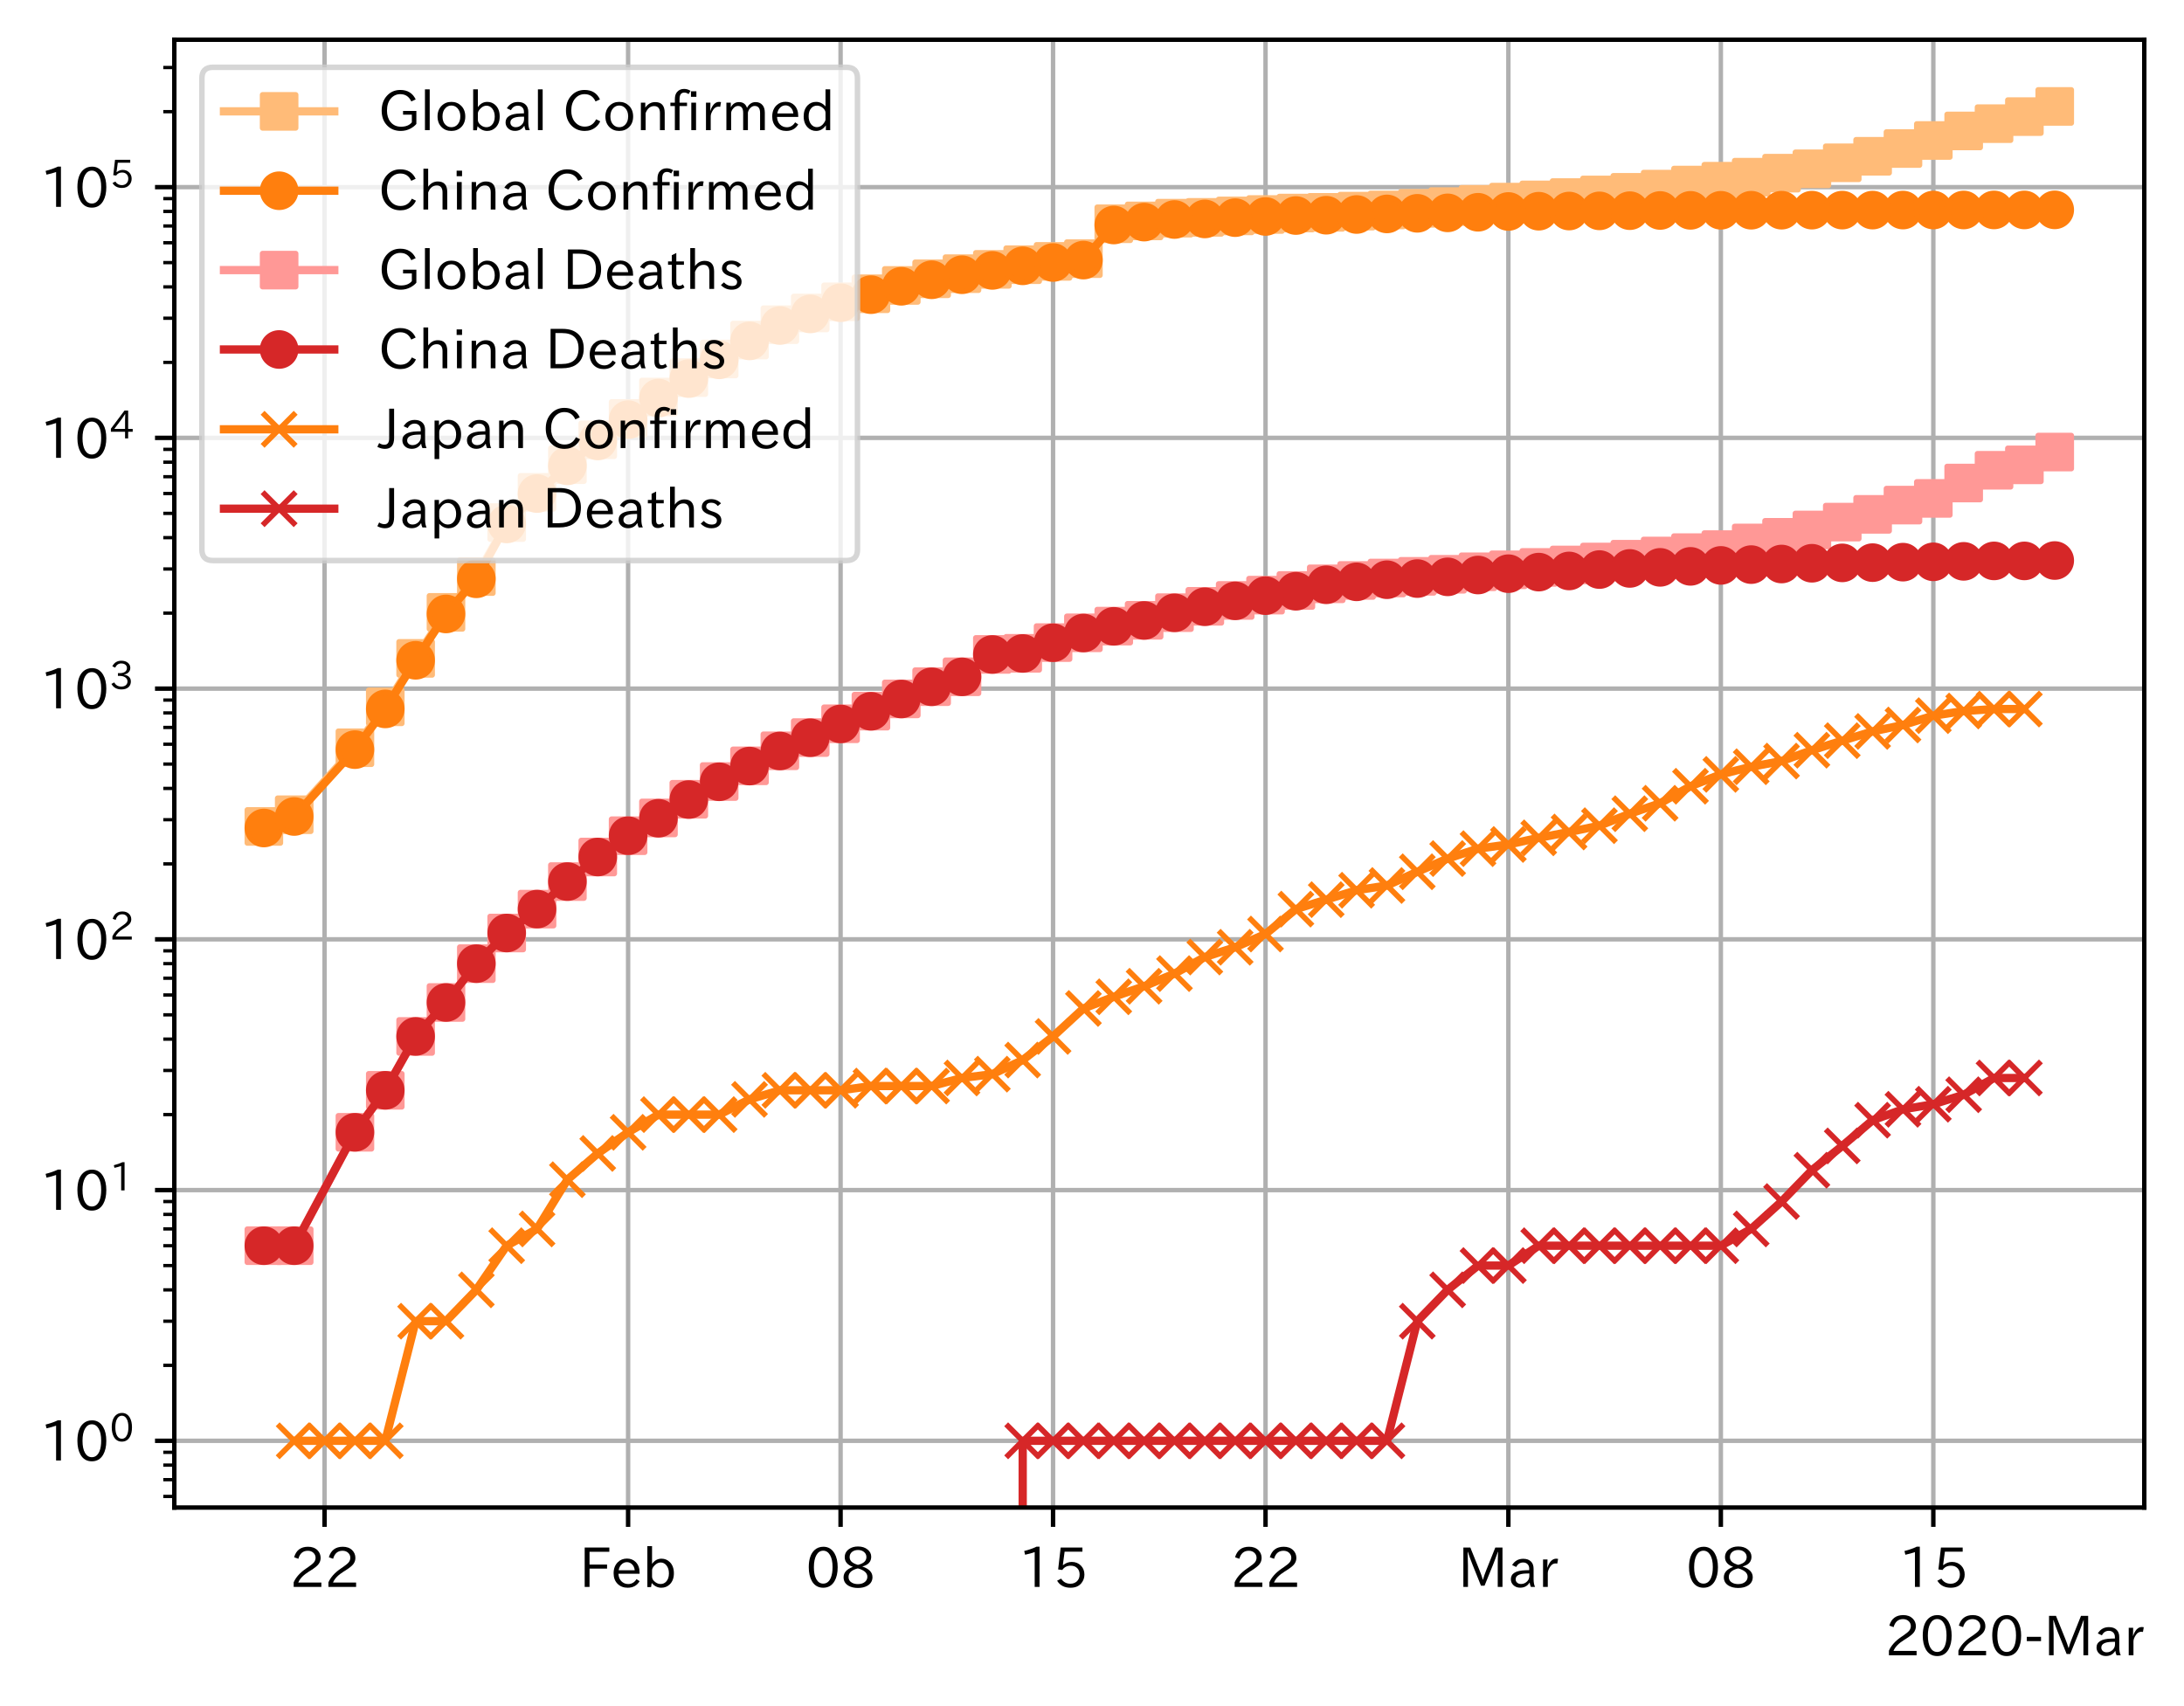 <?xml version="1.0" encoding="utf-8" standalone="no"?>
<!DOCTYPE svg PUBLIC "-//W3C//DTD SVG 1.1//EN"
  "http://www.w3.org/Graphics/SVG/1.1/DTD/svg11.dtd">
<!-- Created with matplotlib (https://matplotlib.org/) -->
<svg height="309.293pt" version="1.1" viewBox="0 0 395.92 309.293" width="395.92pt" xmlns="http://www.w3.org/2000/svg" xmlns:xlink="http://www.w3.org/1999/xlink">
 <defs>
  <style type="text/css">
*{stroke-linecap:butt;stroke-linejoin:round;}
  </style>
 </defs>
 <g id="figure_1">
  <g id="patch_1">
   <path d="M 0 309.293 
L 395.92 309.293 
L 395.92 0 
L 0 0 
z
" style="fill:#ffffff;"/>
  </g>
  <g id="axes_1">
   <g id="patch_2">
    <path d="M 31.6 273.312 
L 388.72 273.312 
L 388.72 7.2 
L 31.6 7.2 
z
" style="fill:#ffffff;"/>
   </g>
   <g id="matplotlib.axis_1">
    <g id="xtick_1">
     <g id="line2d_1">
      <path clip-path="url(#p4542d4d2cb)" d="M 58.838 273.312 
L 58.838 7.2 
" style="fill:none;stroke:#b0b0b0;stroke-linecap:square;stroke-width:0.8;"/>
     </g>
     <g id="line2d_2">
      <defs>
       <path d="M 0 0 
L 0 3.5 
" id="mcc02450a85" style="stroke:#000000;stroke-width:0.8;"/>
      </defs>
      <g>
       <use style="stroke:#000000;stroke-width:0.8;" x="58.838" xlink:href="#mcc02450a85" y="273.312"/>
      </g>
     </g>
     <g id="text_1">
      <!-- 22 -->
      <defs>
       <path d="M 57.172 0.984 
L 6.984 0.984 
L 6.984 9.281 
Q 12.891 23.047 29.594 34.422 
L 32.375 36.281 
Q 40.922 42.141 43.609 45.406 
Q 46.688 49.266 46.688 53.812 
Q 46.688 58.938 43.062 62.547 
Q 39.062 66.547 32.562 66.547 
Q 19.531 66.547 15.484 52 
L 7.766 54.781 
Q 13.328 73.828 33.062 73.828 
Q 43.844 73.828 50.25 67.438 
Q 55.859 61.672 55.859 53.516 
Q 55.859 47.469 52.25 42.531 
Q 48.922 37.75 36.969 30.281 
L 34.859 29 
Q 19.625 19.578 15.281 8.891 
L 57.172 8.891 
z
" id="IPAexGothic-50"/>
      </defs>
      <g transform="translate(52.54 287.803)scale(0.1 -0.1)">
       <use xlink:href="#IPAexGothic-50"/>
       <use x="62.988" xlink:href="#IPAexGothic-50"/>
      </g>
     </g>
    </g>
    <g id="xtick_2">
     <g id="line2d_3">
      <path clip-path="url(#p4542d4d2cb)" d="M 113.864 273.312 
L 113.864 7.2 
" style="fill:none;stroke:#b0b0b0;stroke-linecap:square;stroke-width:0.8;"/>
     </g>
     <g id="line2d_4">
      <g>
       <use style="stroke:#000000;stroke-width:0.8;" x="113.864" xlink:href="#mcc02450a85" y="273.312"/>
      </g>
     </g>
     <g id="text_2">
      <!-- Feb -->
      <defs>
       <path d="M 54.203 64.703 
L 18.312 64.703 
L 18.312 41.5 
L 50.094 41.5 
L 50.094 34.188 
L 18.312 34.188 
L 18.312 0.984 
L 9.516 0.984 
L 9.516 72.406 
L 54.203 72.406 
z
" id="IPAexGothic-70"/>
       <path d="M 13.484 24.906 
Q 13.922 16.266 18.891 11.281 
Q 23.969 6.203 31.203 6.203 
Q 40.719 6.203 46.297 15.094 
L 51.906 11.375 
Q 44.828 -0.484 30.172 -0.484 
Q 19.094 -0.484 11.969 6.594 
Q 4.781 13.812 4.781 25.641 
Q 4.781 38.188 12.312 45.703 
Q 19 52.391 29 52.391 
Q 38.422 52.391 44.781 46.188 
Q 51.906 38.969 51.906 26.906 
L 51.906 24.906 
z
M 43.062 31.203 
Q 42.328 37.984 38.281 41.891 
Q 34.281 45.906 28.812 45.906 
Q 22.469 45.906 17.969 40.484 
Q 14.891 36.812 13.969 31.203 
z
" id="IPAexGothic-101"/>
       <path d="M 17.578 42.672 
Q 24.219 52.203 34.672 52.203 
Q 43.562 52.203 49.859 45.906 
Q 57.172 38.578 57.172 25.688 
Q 57.172 13.094 49.859 5.812 
Q 43.562 -0.484 34.469 -0.484 
Q 24.359 -0.484 17 8.062 
L 15.766 0.688 
L 9.078 0.688 
L 9.078 74.906 
L 17.578 74.906 
z
M 17.578 31.203 
L 17.578 19.578 
Q 17.578 13.875 23.875 9.375 
Q 28.172 6.297 33.109 6.297 
Q 38.875 6.297 42.875 10.297 
Q 48.188 15.766 48.188 25.484 
Q 48.188 34.281 43.797 39.891 
Q 39.453 45.312 33.203 45.312 
Q 27.484 45.312 22.469 40.281 
Q 17.578 35.406 17.578 31.203 
z
" id="IPAexGothic-98"/>
      </defs>
      <g transform="translate(105.041 287.803)scale(0.1 -0.1)">
       <use xlink:href="#IPAexGothic-70"/>
       <use x="57.178" xlink:href="#IPAexGothic-101"/>
       <use x="114.062" xlink:href="#IPAexGothic-98"/>
      </g>
     </g>
    </g>
    <g id="xtick_3">
     <g id="line2d_5">
      <path clip-path="url(#p4542d4d2cb)" d="M 152.382 273.312 
L 152.382 7.2 
" style="fill:none;stroke:#b0b0b0;stroke-linecap:square;stroke-width:0.8;"/>
     </g>
     <g id="line2d_6">
      <g>
       <use style="stroke:#000000;stroke-width:0.8;" x="152.382" xlink:href="#mcc02450a85" y="273.312"/>
      </g>
     </g>
     <g id="text_3">
      <!-- 08 -->
      <defs>
       <path d="M 31.844 73.828 
Q 45.016 73.828 52.094 61.625 
Q 57.719 51.953 57.719 36.625 
Q 57.719 21.438 52.094 11.578 
Q 45.125 -0.484 31.5 -0.484 
Q 17.922 -0.484 10.938 11.578 
Q 5.328 21.438 5.328 36.719 
Q 5.328 58.016 15.625 67.719 
Q 22.172 73.828 31.844 73.828 
z
M 31.5 66.656 
Q 23.688 66.656 19.188 58.734 
Q 14.594 50.734 14.594 36.625 
Q 14.594 22.75 19.094 14.797 
Q 23.641 6.984 31.5 6.984 
Q 40.922 6.984 45.453 18.016 
Q 48.438 25.344 48.438 37.109 
Q 48.438 50.875 43.844 58.734 
Q 39.203 66.656 31.5 66.656 
z
" id="IPAexGothic-48"/>
       <path d="M 39.703 37.891 
Q 57.812 31.734 57.812 18.703 
Q 57.812 8.453 48.438 3.078 
Q 41.609 -0.875 31.5 -0.875 
Q 21.344 -0.875 14.5 3.078 
Q 5.422 8.297 5.422 18.406 
Q 5.422 31.062 22.016 37.203 
L 22.016 37.5 
Q 7.516 42.719 7.516 54.828 
Q 7.516 64.062 15.328 69.625 
Q 21.969 74.312 31.547 74.312 
Q 42.234 74.312 48.922 68.797 
Q 55.516 63.578 55.516 55.719 
Q 55.516 42.281 39.703 38.188 
z
M 31.594 41.016 
Q 46.828 44.625 46.828 55.125 
Q 46.828 61.188 41.797 64.844 
Q 37.703 67.922 31.5 67.922 
Q 25.094 67.922 20.797 64.5 
Q 16.406 60.891 16.406 55.031 
Q 16.406 49.219 21.094 45.703 
Q 23.344 43.891 26.906 42.531 
Q 31 40.875 31.594 41.016 
z
M 30.906 34.516 
Q 14.406 30.172 14.406 19 
Q 14.406 12.109 20.516 8.688 
Q 25.094 6.109 31.391 6.109 
Q 40.234 6.109 45.016 10.891 
Q 48.531 14.406 48.531 19.531 
Q 48.531 24.906 43.656 28.906 
Q 40.766 31.156 36.719 32.812 
Q 31.984 34.719 30.906 34.516 
z
" id="IPAexGothic-56"/>
      </defs>
      <g transform="translate(146.084 287.803)scale(0.1 -0.1)">
       <use xlink:href="#IPAexGothic-48"/>
       <use x="62.988" xlink:href="#IPAexGothic-56"/>
      </g>
     </g>
    </g>
    <g id="xtick_4">
     <g id="line2d_7">
      <path clip-path="url(#p4542d4d2cb)" d="M 190.901 273.312 
L 190.901 7.2 
" style="fill:none;stroke:#b0b0b0;stroke-linecap:square;stroke-width:0.8;"/>
     </g>
     <g id="line2d_8">
      <g>
       <use style="stroke:#000000;stroke-width:0.8;" x="190.901" xlink:href="#mcc02450a85" y="273.312"/>
      </g>
     </g>
     <g id="text_4">
      <!-- 15 -->
      <defs>
       <path d="M 38.484 0.984 
L 29.688 0.984 
L 29.688 64.109 
Q 21.438 61.281 12.312 59.328 
L 10.688 66.109 
Q 23.734 69.391 32.906 73.922 
L 38.484 73.922 
z
" id="IPAexGothic-49"/>
       <path d="M 18.406 40.672 
Q 25.531 46.297 33.938 46.297 
Q 44 46.297 50.641 39.5 
Q 56.844 33.016 56.844 23.391 
Q 56.844 14.656 51.516 8.016 
Q 44.828 -0.484 31.734 -0.484 
Q 14.984 -0.484 7.328 12.25 
L 14.656 16.062 
Q 20.453 6.781 31.453 6.781 
Q 38.531 6.781 43.266 11.188 
Q 48.141 15.828 48.141 23.484 
Q 48.141 30.719 43.844 35.016 
Q 39.359 39.5 32.125 39.5 
Q 21.969 39.5 16.75 31.688 
L 9.234 32.672 
L 13.812 72.406 
L 53.219 72.406 
L 53.219 64.891 
L 20.953 64.891 
L 17.719 40.672 
z
" id="IPAexGothic-53"/>
      </defs>
      <g transform="translate(184.602 287.803)scale(0.1 -0.1)">
       <use xlink:href="#IPAexGothic-49"/>
       <use x="62.988" xlink:href="#IPAexGothic-53"/>
      </g>
     </g>
    </g>
    <g id="xtick_5">
     <g id="line2d_9">
      <path clip-path="url(#p4542d4d2cb)" d="M 229.419 273.312 
L 229.419 7.2 
" style="fill:none;stroke:#b0b0b0;stroke-linecap:square;stroke-width:0.8;"/>
     </g>
     <g id="line2d_10">
      <g>
       <use style="stroke:#000000;stroke-width:0.8;" x="229.419" xlink:href="#mcc02450a85" y="273.312"/>
      </g>
     </g>
     <g id="text_5">
      <!-- 22 -->
      <g transform="translate(223.121 287.803)scale(0.1 -0.1)">
       <use xlink:href="#IPAexGothic-50"/>
       <use x="62.988" xlink:href="#IPAexGothic-50"/>
      </g>
     </g>
    </g>
    <g id="xtick_6">
     <g id="line2d_11">
      <path clip-path="url(#p4542d4d2cb)" d="M 273.44 273.312 
L 273.44 7.2 
" style="fill:none;stroke:#b0b0b0;stroke-linecap:square;stroke-width:0.8;"/>
     </g>
     <g id="line2d_12">
      <g>
       <use style="stroke:#000000;stroke-width:0.8;" x="273.44" xlink:href="#mcc02450a85" y="273.312"/>
      </g>
     </g>
     <g id="text_6">
      <!-- Mar -->
      <defs>
       <path d="M 80.422 0.984 
L 71.828 0.984 
L 71.828 39.594 
Q 71.828 51.266 72.406 64.594 
L 72.016 64.594 
Q 68.062 53.266 63.531 41.797 
L 47.906 3.266 
L 41.406 3.266 
L 25.641 42.578 
Q 20.75 54.781 17.625 64.703 
L 17.234 64.703 
Q 17.828 48.922 17.828 39.891 
L 17.828 0.984 
L 9.516 0.984 
L 9.516 72.406 
L 22.125 72.406 
L 39.109 30.375 
Q 42.141 23 44.828 14.156 
L 45.125 14.156 
Q 47.312 22.125 50.531 30.172 
L 67.438 72.406 
L 80.422 72.406 
z
" id="IPAexGothic-77"/>
       <path d="M 49.312 0.984 
L 41.75 0.984 
Q 39.984 4.734 39.547 8.688 
L 39.203 8.688 
Q 33.547 -0.391 22.312 -0.391 
Q 14.594 -0.391 9.719 4.5 
Q 5.422 8.797 5.422 14.984 
Q 5.422 30.422 32.031 31.203 
L 38.719 31.391 
L 38.719 33.984 
Q 38.719 39.203 35.75 42.188 
Q 32.625 45.312 27.734 45.312 
Q 19.344 45.312 15.141 37.156 
L 7.719 40.578 
Q 14.656 52 27.938 52 
Q 37.109 52 42.047 46.875 
Q 46.625 42.281 46.625 33.891 
L 46.625 15.578 
Q 46.625 6.25 49.312 0.984 
z
M 38.922 25.391 
L 33.453 25.297 
Q 14.109 24.859 14.109 14.891 
Q 14.109 11.375 16.406 9.078 
Q 19.234 6.297 23.828 6.297 
Q 30.219 6.297 34.906 10.984 
Q 38.922 15.141 38.922 21 
z
" id="IPAexGothic-97"/>
       <path d="M 36.078 51.812 
L 34.578 43.266 
Q 32.906 43.609 31.594 43.609 
Q 25.828 43.609 22.078 38.188 
Q 17.391 31.344 17.391 26.172 
L 17.391 0.984 
L 8.797 0.984 
L 8.797 50.781 
L 16.891 50.781 
L 16.5 35.984 
L 16.703 35.984 
Q 22.219 52.203 32.766 52.203 
Q 34.469 52.203 36.078 51.812 
z
" id="IPAexGothic-114"/>
      </defs>
      <g transform="translate(264.331 287.803)scale(0.1 -0.1)">
       <use xlink:href="#IPAexGothic-77"/>
       <use x="90.186" xlink:href="#IPAexGothic-97"/>
       <use x="145.166" xlink:href="#IPAexGothic-114"/>
      </g>
     </g>
    </g>
    <g id="xtick_7">
     <g id="line2d_13">
      <path clip-path="url(#p4542d4d2cb)" d="M 311.958 273.312 
L 311.958 7.2 
" style="fill:none;stroke:#b0b0b0;stroke-linecap:square;stroke-width:0.8;"/>
     </g>
     <g id="line2d_14">
      <g>
       <use style="stroke:#000000;stroke-width:0.8;" x="311.958" xlink:href="#mcc02450a85" y="273.312"/>
      </g>
     </g>
     <g id="text_7">
      <!-- 08 -->
      <g transform="translate(305.66 287.803)scale(0.1 -0.1)">
       <use xlink:href="#IPAexGothic-48"/>
       <use x="62.988" xlink:href="#IPAexGothic-56"/>
      </g>
     </g>
    </g>
    <g id="xtick_8">
     <g id="line2d_15">
      <path clip-path="url(#p4542d4d2cb)" d="M 350.477 273.312 
L 350.477 7.2 
" style="fill:none;stroke:#b0b0b0;stroke-linecap:square;stroke-width:0.8;"/>
     </g>
     <g id="line2d_16">
      <g>
       <use style="stroke:#000000;stroke-width:0.8;" x="350.477" xlink:href="#mcc02450a85" y="273.312"/>
      </g>
     </g>
     <g id="text_8">
      <!-- 15 -->
      <g transform="translate(344.178 287.803)scale(0.1 -0.1)">
       <use xlink:href="#IPAexGothic-49"/>
       <use x="62.988" xlink:href="#IPAexGothic-53"/>
      </g>
     </g>
    </g>
    <g id="text_9">
     <!-- 2020-Mar -->
     <defs>
      <path d="M 30.766 26.609 
L 4.984 26.609 
L 4.984 34.422 
L 30.766 34.422 
z
" id="IPAexGothic-45"/>
     </defs>
     <g transform="translate(341.728 300.193)scale(0.1 -0.1)">
      <use xlink:href="#IPAexGothic-50"/>
      <use x="62.988" xlink:href="#IPAexGothic-48"/>
      <use x="125.977" xlink:href="#IPAexGothic-50"/>
      <use x="188.965" xlink:href="#IPAexGothic-48"/>
      <use x="251.953" xlink:href="#IPAexGothic-45"/>
      <use x="287.744" xlink:href="#IPAexGothic-77"/>
      <use x="377.93" xlink:href="#IPAexGothic-97"/>
      <use x="432.91" xlink:href="#IPAexGothic-114"/>
     </g>
    </g>
   </g>
   <g id="matplotlib.axis_2">
    <g id="ytick_1">
     <g id="line2d_17">
      <path clip-path="url(#p4542d4d2cb)" d="M 31.6 261.216 
L 388.72 261.216 
" style="fill:none;stroke:#b0b0b0;stroke-linecap:square;stroke-width:0.8;"/>
     </g>
     <g id="line2d_18">
      <defs>
       <path d="M 0 0 
L -3.5 0 
" id="md3893afdac" style="stroke:#000000;stroke-width:0.8;"/>
      </defs>
      <g>
       <use style="stroke:#000000;stroke-width:0.8;" x="31.6" xlink:href="#md3893afdac" y="261.216"/>
      </g>
     </g>
     <g id="text_10">
      <!-- $\mathdefault{10^{0}}$ -->
      <g transform="translate(7.2 264.961)scale(0.1 -0.1)">
       <use transform="translate(0 0.773)" xlink:href="#IPAexGothic-49"/>
       <use transform="translate(62.988 0.773)" xlink:href="#IPAexGothic-48"/>
       <use transform="translate(126.865 36.32)scale(0.7)" xlink:href="#IPAexGothic-48"/>
      </g>
     </g>
    </g>
    <g id="ytick_2">
     <g id="line2d_19">
      <path clip-path="url(#p4542d4d2cb)" d="M 31.6 215.758 
L 388.72 215.758 
" style="fill:none;stroke:#b0b0b0;stroke-linecap:square;stroke-width:0.8;"/>
     </g>
     <g id="line2d_20">
      <g>
       <use style="stroke:#000000;stroke-width:0.8;" x="31.6" xlink:href="#md3893afdac" y="215.758"/>
      </g>
     </g>
     <g id="text_11">
      <!-- $\mathdefault{10^{1}}$ -->
      <g transform="translate(7.2 219.504)scale(0.1 -0.1)">
       <use transform="translate(0 0.708)" xlink:href="#IPAexGothic-49"/>
       <use transform="translate(62.988 0.708)" xlink:href="#IPAexGothic-48"/>
       <use transform="translate(126.865 36.255)scale(0.7)" xlink:href="#IPAexGothic-49"/>
      </g>
     </g>
    </g>
    <g id="ytick_3">
     <g id="line2d_21">
      <path clip-path="url(#p4542d4d2cb)" d="M 31.6 170.301 
L 388.72 170.301 
" style="fill:none;stroke:#b0b0b0;stroke-linecap:square;stroke-width:0.8;"/>
     </g>
     <g id="line2d_22">
      <g>
       <use style="stroke:#000000;stroke-width:0.8;" x="31.6" xlink:href="#md3893afdac" y="170.301"/>
      </g>
     </g>
     <g id="text_12">
      <!-- $\mathdefault{10^{2}}$ -->
      <g transform="translate(7.2 174.046)scale(0.1 -0.1)">
       <use transform="translate(0 0.773)" xlink:href="#IPAexGothic-49"/>
       <use transform="translate(62.988 0.773)" xlink:href="#IPAexGothic-48"/>
       <use transform="translate(126.865 36.32)scale(0.7)" xlink:href="#IPAexGothic-50"/>
      </g>
     </g>
    </g>
    <g id="ytick_4">
     <g id="line2d_23">
      <path clip-path="url(#p4542d4d2cb)" d="M 31.6 124.843 
L 388.72 124.843 
" style="fill:none;stroke:#b0b0b0;stroke-linecap:square;stroke-width:0.8;"/>
     </g>
     <g id="line2d_24">
      <g>
       <use style="stroke:#000000;stroke-width:0.8;" x="31.6" xlink:href="#md3893afdac" y="124.843"/>
      </g>
     </g>
     <g id="text_13">
      <!-- $\mathdefault{10^{3}}$ -->
      <defs>
       <path d="M 37.203 37.797 
Q 54.781 34.625 54.781 19.969 
Q 54.781 11.188 48.875 5.562 
Q 42.328 -0.484 30.375 -0.484 
Q 12.453 -0.484 4.5 13.766 
L 11.812 17.672 
Q 17.328 6.891 30.281 6.891 
Q 37.891 6.891 42.094 10.797 
Q 46.094 14.5 46.094 20.172 
Q 46.094 26.859 40.094 30.906 
Q 34.625 34.578 25.688 34.578 
L 21.297 34.578 
L 21.297 41.703 
L 25.875 41.703 
Q 34.859 41.703 39.594 45.125 
Q 44.672 48.734 44.672 54.828 
Q 44.672 61.469 38.969 64.656 
Q 35.297 66.844 30.172 66.844 
Q 19.344 66.844 14.109 55.906 
L 6.781 59.422 
Q 14.016 73.828 30.281 73.828 
Q 40.578 73.828 46.969 68.656 
Q 53.375 63.578 53.375 55.219 
Q 53.375 47.312 47.172 42.281 
Q 43.172 39.062 37.203 38.188 
z
" id="IPAexGothic-51"/>
      </defs>
      <g transform="translate(7.2 128.589)scale(0.1 -0.1)">
       <use transform="translate(0 0.773)" xlink:href="#IPAexGothic-49"/>
       <use transform="translate(62.988 0.773)" xlink:href="#IPAexGothic-48"/>
       <use transform="translate(126.865 36.32)scale(0.7)" xlink:href="#IPAexGothic-51"/>
      </g>
     </g>
    </g>
    <g id="ytick_5">
     <g id="line2d_25">
      <path clip-path="url(#p4542d4d2cb)" d="M 31.6 79.386 
L 388.72 79.386 
" style="fill:none;stroke:#b0b0b0;stroke-linecap:square;stroke-width:0.8;"/>
     </g>
     <g id="line2d_26">
      <g>
       <use style="stroke:#000000;stroke-width:0.8;" x="31.6" xlink:href="#md3893afdac" y="79.386"/>
      </g>
     </g>
     <g id="text_14">
      <!-- $\mathdefault{10^{4}}$ -->
      <defs>
       <path d="M 59.578 18.109 
L 47.797 18.109 
L 47.797 0.984 
L 39.797 0.984 
L 39.797 18.109 
L 3.078 18.109 
L 3.078 26.125 
L 38.375 73.094 
L 47.797 73.094 
L 47.797 25.531 
L 59.578 25.531 
z
M 40.281 64.203 
L 39.984 64.203 
Q 35.594 57.125 31.297 51.312 
L 11.859 25.531 
L 39.797 25.531 
L 39.797 49.125 
Q 39.797 54.391 40.281 64.203 
z
" id="IPAexGothic-52"/>
      </defs>
      <g transform="translate(7.2 83.131)scale(0.1 -0.1)">
       <use transform="translate(0 0.287)" xlink:href="#IPAexGothic-49"/>
       <use transform="translate(62.988 0.287)" xlink:href="#IPAexGothic-48"/>
       <use transform="translate(126.865 35.834)scale(0.7)" xlink:href="#IPAexGothic-52"/>
      </g>
     </g>
    </g>
    <g id="ytick_6">
     <g id="line2d_27">
      <path clip-path="url(#p4542d4d2cb)" d="M 31.6 33.928 
L 388.72 33.928 
" style="fill:none;stroke:#b0b0b0;stroke-linecap:square;stroke-width:0.8;"/>
     </g>
     <g id="line2d_28">
      <g>
       <use style="stroke:#000000;stroke-width:0.8;" x="31.6" xlink:href="#md3893afdac" y="33.928"/>
      </g>
     </g>
     <g id="text_15">
      <!-- $\mathdefault{10^{5}}$ -->
      <g transform="translate(7.2 37.673)scale(0.1 -0.1)">
       <use transform="translate(0 0.769)" xlink:href="#IPAexGothic-49"/>
       <use transform="translate(62.988 0.769)" xlink:href="#IPAexGothic-48"/>
       <use transform="translate(126.865 36.316)scale(0.7)" xlink:href="#IPAexGothic-53"/>
      </g>
     </g>
    </g>
    <g id="ytick_7">
     <g id="line2d_29">
      <defs>
       <path d="M 0 0 
L -2 0 
" id="mda53797ceb" style="stroke:#000000;stroke-width:0.6;"/>
      </defs>
      <g>
       <use style="stroke:#000000;stroke-width:0.6;" x="31.6" xlink:href="#mda53797ceb" y="271.301"/>
      </g>
     </g>
    </g>
    <g id="ytick_8">
     <g id="line2d_30">
      <g>
       <use style="stroke:#000000;stroke-width:0.6;" x="31.6" xlink:href="#mda53797ceb" y="268.257"/>
      </g>
     </g>
    </g>
    <g id="ytick_9">
     <g id="line2d_31">
      <g>
       <use style="stroke:#000000;stroke-width:0.6;" x="31.6" xlink:href="#mda53797ceb" y="265.621"/>
      </g>
     </g>
    </g>
    <g id="ytick_10">
     <g id="line2d_32">
      <g>
       <use style="stroke:#000000;stroke-width:0.6;" x="31.6" xlink:href="#mda53797ceb" y="263.296"/>
      </g>
     </g>
    </g>
    <g id="ytick_11">
     <g id="line2d_33">
      <g>
       <use style="stroke:#000000;stroke-width:0.6;" x="31.6" xlink:href="#mda53797ceb" y="247.532"/>
      </g>
     </g>
    </g>
    <g id="ytick_12">
     <g id="line2d_34">
      <g>
       <use style="stroke:#000000;stroke-width:0.6;" x="31.6" xlink:href="#mda53797ceb" y="239.527"/>
      </g>
     </g>
    </g>
    <g id="ytick_13">
     <g id="line2d_35">
      <g>
       <use style="stroke:#000000;stroke-width:0.6;" x="31.6" xlink:href="#mda53797ceb" y="233.848"/>
      </g>
     </g>
    </g>
    <g id="ytick_14">
     <g id="line2d_36">
      <g>
       <use style="stroke:#000000;stroke-width:0.6;" x="31.6" xlink:href="#mda53797ceb" y="229.443"/>
      </g>
     </g>
    </g>
    <g id="ytick_15">
     <g id="line2d_37">
      <g>
       <use style="stroke:#000000;stroke-width:0.6;" x="31.6" xlink:href="#mda53797ceb" y="225.843"/>
      </g>
     </g>
    </g>
    <g id="ytick_16">
     <g id="line2d_38">
      <g>
       <use style="stroke:#000000;stroke-width:0.6;" x="31.6" xlink:href="#mda53797ceb" y="222.8"/>
      </g>
     </g>
    </g>
    <g id="ytick_17">
     <g id="line2d_39">
      <g>
       <use style="stroke:#000000;stroke-width:0.6;" x="31.6" xlink:href="#mda53797ceb" y="220.164"/>
      </g>
     </g>
    </g>
    <g id="ytick_18">
     <g id="line2d_40">
      <g>
       <use style="stroke:#000000;stroke-width:0.6;" x="31.6" xlink:href="#mda53797ceb" y="217.838"/>
      </g>
     </g>
    </g>
    <g id="ytick_19">
     <g id="line2d_41">
      <g>
       <use style="stroke:#000000;stroke-width:0.6;" x="31.6" xlink:href="#mda53797ceb" y="202.074"/>
      </g>
     </g>
    </g>
    <g id="ytick_20">
     <g id="line2d_42">
      <g>
       <use style="stroke:#000000;stroke-width:0.6;" x="31.6" xlink:href="#mda53797ceb" y="194.07"/>
      </g>
     </g>
    </g>
    <g id="ytick_21">
     <g id="line2d_43">
      <g>
       <use style="stroke:#000000;stroke-width:0.6;" x="31.6" xlink:href="#mda53797ceb" y="188.39"/>
      </g>
     </g>
    </g>
    <g id="ytick_22">
     <g id="line2d_44">
      <g>
       <use style="stroke:#000000;stroke-width:0.6;" x="31.6" xlink:href="#mda53797ceb" y="183.985"/>
      </g>
     </g>
    </g>
    <g id="ytick_23">
     <g id="line2d_45">
      <g>
       <use style="stroke:#000000;stroke-width:0.6;" x="31.6" xlink:href="#mda53797ceb" y="180.386"/>
      </g>
     </g>
    </g>
    <g id="ytick_24">
     <g id="line2d_46">
      <g>
       <use style="stroke:#000000;stroke-width:0.6;" x="31.6" xlink:href="#mda53797ceb" y="177.342"/>
      </g>
     </g>
    </g>
    <g id="ytick_25">
     <g id="line2d_47">
      <g>
       <use style="stroke:#000000;stroke-width:0.6;" x="31.6" xlink:href="#mda53797ceb" y="174.706"/>
      </g>
     </g>
    </g>
    <g id="ytick_26">
     <g id="line2d_48">
      <g>
       <use style="stroke:#000000;stroke-width:0.6;" x="31.6" xlink:href="#mda53797ceb" y="172.381"/>
      </g>
     </g>
    </g>
    <g id="ytick_27">
     <g id="line2d_49">
      <g>
       <use style="stroke:#000000;stroke-width:0.6;" x="31.6" xlink:href="#mda53797ceb" y="156.617"/>
      </g>
     </g>
    </g>
    <g id="ytick_28">
     <g id="line2d_50">
      <g>
       <use style="stroke:#000000;stroke-width:0.6;" x="31.6" xlink:href="#mda53797ceb" y="148.612"/>
      </g>
     </g>
    </g>
    <g id="ytick_29">
     <g id="line2d_51">
      <g>
       <use style="stroke:#000000;stroke-width:0.6;" x="31.6" xlink:href="#mda53797ceb" y="142.933"/>
      </g>
     </g>
    </g>
    <g id="ytick_30">
     <g id="line2d_52">
      <g>
       <use style="stroke:#000000;stroke-width:0.6;" x="31.6" xlink:href="#mda53797ceb" y="138.527"/>
      </g>
     </g>
    </g>
    <g id="ytick_31">
     <g id="line2d_53">
      <g>
       <use style="stroke:#000000;stroke-width:0.6;" x="31.6" xlink:href="#mda53797ceb" y="134.928"/>
      </g>
     </g>
    </g>
    <g id="ytick_32">
     <g id="line2d_54">
      <g>
       <use style="stroke:#000000;stroke-width:0.6;" x="31.6" xlink:href="#mda53797ceb" y="131.885"/>
      </g>
     </g>
    </g>
    <g id="ytick_33">
     <g id="line2d_55">
      <g>
       <use style="stroke:#000000;stroke-width:0.6;" x="31.6" xlink:href="#mda53797ceb" y="129.249"/>
      </g>
     </g>
    </g>
    <g id="ytick_34">
     <g id="line2d_56">
      <g>
       <use style="stroke:#000000;stroke-width:0.6;" x="31.6" xlink:href="#mda53797ceb" y="126.923"/>
      </g>
     </g>
    </g>
    <g id="ytick_35">
     <g id="line2d_57">
      <g>
       <use style="stroke:#000000;stroke-width:0.6;" x="31.6" xlink:href="#mda53797ceb" y="111.159"/>
      </g>
     </g>
    </g>
    <g id="ytick_36">
     <g id="line2d_58">
      <g>
       <use style="stroke:#000000;stroke-width:0.6;" x="31.6" xlink:href="#mda53797ceb" y="103.155"/>
      </g>
     </g>
    </g>
    <g id="ytick_37">
     <g id="line2d_59">
      <g>
       <use style="stroke:#000000;stroke-width:0.6;" x="31.6" xlink:href="#mda53797ceb" y="97.475"/>
      </g>
     </g>
    </g>
    <g id="ytick_38">
     <g id="line2d_60">
      <g>
       <use style="stroke:#000000;stroke-width:0.6;" x="31.6" xlink:href="#mda53797ceb" y="93.07"/>
      </g>
     </g>
    </g>
    <g id="ytick_39">
     <g id="line2d_61">
      <g>
       <use style="stroke:#000000;stroke-width:0.6;" x="31.6" xlink:href="#mda53797ceb" y="89.47"/>
      </g>
     </g>
    </g>
    <g id="ytick_40">
     <g id="line2d_62">
      <g>
       <use style="stroke:#000000;stroke-width:0.6;" x="31.6" xlink:href="#mda53797ceb" y="86.427"/>
      </g>
     </g>
    </g>
    <g id="ytick_41">
     <g id="line2d_63">
      <g>
       <use style="stroke:#000000;stroke-width:0.6;" x="31.6" xlink:href="#mda53797ceb" y="83.791"/>
      </g>
     </g>
    </g>
    <g id="ytick_42">
     <g id="line2d_64">
      <g>
       <use style="stroke:#000000;stroke-width:0.6;" x="31.6" xlink:href="#mda53797ceb" y="81.466"/>
      </g>
     </g>
    </g>
    <g id="ytick_43">
     <g id="line2d_65">
      <g>
       <use style="stroke:#000000;stroke-width:0.6;" x="31.6" xlink:href="#mda53797ceb" y="65.702"/>
      </g>
     </g>
    </g>
    <g id="ytick_44">
     <g id="line2d_66">
      <g>
       <use style="stroke:#000000;stroke-width:0.6;" x="31.6" xlink:href="#mda53797ceb" y="57.697"/>
      </g>
     </g>
    </g>
    <g id="ytick_45">
     <g id="line2d_67">
      <g>
       <use style="stroke:#000000;stroke-width:0.6;" x="31.6" xlink:href="#mda53797ceb" y="52.018"/>
      </g>
     </g>
    </g>
    <g id="ytick_46">
     <g id="line2d_68">
      <g>
       <use style="stroke:#000000;stroke-width:0.6;" x="31.6" xlink:href="#mda53797ceb" y="47.612"/>
      </g>
     </g>
    </g>
    <g id="ytick_47">
     <g id="line2d_69">
      <g>
       <use style="stroke:#000000;stroke-width:0.6;" x="31.6" xlink:href="#mda53797ceb" y="44.013"/>
      </g>
     </g>
    </g>
    <g id="ytick_48">
     <g id="line2d_70">
      <g>
       <use style="stroke:#000000;stroke-width:0.6;" x="31.6" xlink:href="#mda53797ceb" y="40.97"/>
      </g>
     </g>
    </g>
    <g id="ytick_49">
     <g id="line2d_71">
      <g>
       <use style="stroke:#000000;stroke-width:0.6;" x="31.6" xlink:href="#mda53797ceb" y="38.333"/>
      </g>
     </g>
    </g>
    <g id="ytick_50">
     <g id="line2d_72">
      <g>
       <use style="stroke:#000000;stroke-width:0.6;" x="31.6" xlink:href="#mda53797ceb" y="36.008"/>
      </g>
     </g>
    </g>
    <g id="ytick_51">
     <g id="line2d_73">
      <g>
       <use style="stroke:#000000;stroke-width:0.6;" x="31.6" xlink:href="#mda53797ceb" y="20.244"/>
      </g>
     </g>
    </g>
    <g id="ytick_52">
     <g id="line2d_74">
      <g>
       <use style="stroke:#000000;stroke-width:0.6;" x="31.6" xlink:href="#mda53797ceb" y="12.239"/>
      </g>
     </g>
    </g>
   </g>
   <g id="line2d_75">
    <path clip-path="url(#p4542d4d2cb)" d="M 47.833 149.834 
L 53.335 147.712 
L 64.341 135.563 
L 69.843 128.145 
L 75.346 119.362 
L 80.848 111.021 
L 86.351 104.531 
L 91.854 94.746 
L 97.356 89.258 
L 102.859 84.245 
L 108.362 79.732 
L 113.864 75.864 
L 119.367 71.973 
L 124.869 68.461 
L 130.372 65.089 
L 135.875 61.652 
L 141.377 58.865 
L 146.88 56.746 
L 152.382 54.718 
L 157.885 53.261 
L 163.388 51.746 
L 168.89 50.543 
L 174.393 49.617 
L 179.896 48.835 
L 185.398 47.99 
L 190.901 47.385 
L 196.403 46.892 
L 201.906 40.571 
L 207.409 40.052 
L 212.911 39.554 
L 218.414 39.412 
L 223.917 39.147 
L 229.419 38.885 
L 234.922 38.629 
L 240.424 38.499 
L 245.927 38.275 
L 251.43 38.062 
L 256.932 37.775 
L 262.435 37.452 
L 267.938 37.043 
L 273.44 36.646 
L 278.943 36.24 
L 284.445 35.818 
L 289.948 35.342 
L 295.451 34.872 
L 300.953 34.288 
L 306.456 33.551 
L 311.958 32.855 
L 317.461 32.123 
L 322.964 31.393 
L 328.466 30.606 
L 333.969 29.515 
L 339.472 28.334 
L 344.974 26.931 
L 350.477 25.466 
L 355.979 23.744 
L 361.482 22.422 
L 366.985 21.14 
L 372.487 19.296 
" style="fill:none;stroke:#ffbb78;stroke-linecap:square;stroke-width:1.5;"/>
    <defs>
     <path d="M -3 3 
L 3 3 
L 3 -3 
L -3 -3 
z
" id="mc42d0bfa59" style="stroke:#ffbb78;stroke-linejoin:miter;"/>
    </defs>
    <g clip-path="url(#p4542d4d2cb)">
     <use style="fill:#ffbb78;stroke:#ffbb78;stroke-linejoin:miter;" x="47.833" xlink:href="#mc42d0bfa59" y="149.834"/>
     <use style="fill:#ffbb78;stroke:#ffbb78;stroke-linejoin:miter;" x="53.335" xlink:href="#mc42d0bfa59" y="147.712"/>
     <use style="fill:#ffbb78;stroke:#ffbb78;stroke-linejoin:miter;" x="64.341" xlink:href="#mc42d0bfa59" y="135.563"/>
     <use style="fill:#ffbb78;stroke:#ffbb78;stroke-linejoin:miter;" x="69.843" xlink:href="#mc42d0bfa59" y="128.145"/>
     <use style="fill:#ffbb78;stroke:#ffbb78;stroke-linejoin:miter;" x="75.346" xlink:href="#mc42d0bfa59" y="119.362"/>
     <use style="fill:#ffbb78;stroke:#ffbb78;stroke-linejoin:miter;" x="80.848" xlink:href="#mc42d0bfa59" y="111.021"/>
     <use style="fill:#ffbb78;stroke:#ffbb78;stroke-linejoin:miter;" x="86.351" xlink:href="#mc42d0bfa59" y="104.531"/>
     <use style="fill:#ffbb78;stroke:#ffbb78;stroke-linejoin:miter;" x="91.854" xlink:href="#mc42d0bfa59" y="94.746"/>
     <use style="fill:#ffbb78;stroke:#ffbb78;stroke-linejoin:miter;" x="97.356" xlink:href="#mc42d0bfa59" y="89.258"/>
     <use style="fill:#ffbb78;stroke:#ffbb78;stroke-linejoin:miter;" x="102.859" xlink:href="#mc42d0bfa59" y="84.245"/>
     <use style="fill:#ffbb78;stroke:#ffbb78;stroke-linejoin:miter;" x="108.362" xlink:href="#mc42d0bfa59" y="79.732"/>
     <use style="fill:#ffbb78;stroke:#ffbb78;stroke-linejoin:miter;" x="113.864" xlink:href="#mc42d0bfa59" y="75.864"/>
     <use style="fill:#ffbb78;stroke:#ffbb78;stroke-linejoin:miter;" x="119.367" xlink:href="#mc42d0bfa59" y="71.973"/>
     <use style="fill:#ffbb78;stroke:#ffbb78;stroke-linejoin:miter;" x="124.869" xlink:href="#mc42d0bfa59" y="68.461"/>
     <use style="fill:#ffbb78;stroke:#ffbb78;stroke-linejoin:miter;" x="130.372" xlink:href="#mc42d0bfa59" y="65.089"/>
     <use style="fill:#ffbb78;stroke:#ffbb78;stroke-linejoin:miter;" x="135.875" xlink:href="#mc42d0bfa59" y="61.652"/>
     <use style="fill:#ffbb78;stroke:#ffbb78;stroke-linejoin:miter;" x="141.377" xlink:href="#mc42d0bfa59" y="58.865"/>
     <use style="fill:#ffbb78;stroke:#ffbb78;stroke-linejoin:miter;" x="146.88" xlink:href="#mc42d0bfa59" y="56.746"/>
     <use style="fill:#ffbb78;stroke:#ffbb78;stroke-linejoin:miter;" x="152.382" xlink:href="#mc42d0bfa59" y="54.718"/>
     <use style="fill:#ffbb78;stroke:#ffbb78;stroke-linejoin:miter;" x="157.885" xlink:href="#mc42d0bfa59" y="53.261"/>
     <use style="fill:#ffbb78;stroke:#ffbb78;stroke-linejoin:miter;" x="163.388" xlink:href="#mc42d0bfa59" y="51.746"/>
     <use style="fill:#ffbb78;stroke:#ffbb78;stroke-linejoin:miter;" x="168.89" xlink:href="#mc42d0bfa59" y="50.543"/>
     <use style="fill:#ffbb78;stroke:#ffbb78;stroke-linejoin:miter;" x="174.393" xlink:href="#mc42d0bfa59" y="49.617"/>
     <use style="fill:#ffbb78;stroke:#ffbb78;stroke-linejoin:miter;" x="179.896" xlink:href="#mc42d0bfa59" y="48.835"/>
     <use style="fill:#ffbb78;stroke:#ffbb78;stroke-linejoin:miter;" x="185.398" xlink:href="#mc42d0bfa59" y="47.99"/>
     <use style="fill:#ffbb78;stroke:#ffbb78;stroke-linejoin:miter;" x="190.901" xlink:href="#mc42d0bfa59" y="47.385"/>
     <use style="fill:#ffbb78;stroke:#ffbb78;stroke-linejoin:miter;" x="196.403" xlink:href="#mc42d0bfa59" y="46.892"/>
     <use style="fill:#ffbb78;stroke:#ffbb78;stroke-linejoin:miter;" x="201.906" xlink:href="#mc42d0bfa59" y="40.571"/>
     <use style="fill:#ffbb78;stroke:#ffbb78;stroke-linejoin:miter;" x="207.409" xlink:href="#mc42d0bfa59" y="40.052"/>
     <use style="fill:#ffbb78;stroke:#ffbb78;stroke-linejoin:miter;" x="212.911" xlink:href="#mc42d0bfa59" y="39.554"/>
     <use style="fill:#ffbb78;stroke:#ffbb78;stroke-linejoin:miter;" x="218.414" xlink:href="#mc42d0bfa59" y="39.412"/>
     <use style="fill:#ffbb78;stroke:#ffbb78;stroke-linejoin:miter;" x="223.917" xlink:href="#mc42d0bfa59" y="39.147"/>
     <use style="fill:#ffbb78;stroke:#ffbb78;stroke-linejoin:miter;" x="229.419" xlink:href="#mc42d0bfa59" y="38.885"/>
     <use style="fill:#ffbb78;stroke:#ffbb78;stroke-linejoin:miter;" x="234.922" xlink:href="#mc42d0bfa59" y="38.629"/>
     <use style="fill:#ffbb78;stroke:#ffbb78;stroke-linejoin:miter;" x="240.424" xlink:href="#mc42d0bfa59" y="38.499"/>
     <use style="fill:#ffbb78;stroke:#ffbb78;stroke-linejoin:miter;" x="245.927" xlink:href="#mc42d0bfa59" y="38.275"/>
     <use style="fill:#ffbb78;stroke:#ffbb78;stroke-linejoin:miter;" x="251.43" xlink:href="#mc42d0bfa59" y="38.062"/>
     <use style="fill:#ffbb78;stroke:#ffbb78;stroke-linejoin:miter;" x="256.932" xlink:href="#mc42d0bfa59" y="37.775"/>
     <use style="fill:#ffbb78;stroke:#ffbb78;stroke-linejoin:miter;" x="262.435" xlink:href="#mc42d0bfa59" y="37.452"/>
     <use style="fill:#ffbb78;stroke:#ffbb78;stroke-linejoin:miter;" x="267.938" xlink:href="#mc42d0bfa59" y="37.043"/>
     <use style="fill:#ffbb78;stroke:#ffbb78;stroke-linejoin:miter;" x="273.44" xlink:href="#mc42d0bfa59" y="36.646"/>
     <use style="fill:#ffbb78;stroke:#ffbb78;stroke-linejoin:miter;" x="278.943" xlink:href="#mc42d0bfa59" y="36.24"/>
     <use style="fill:#ffbb78;stroke:#ffbb78;stroke-linejoin:miter;" x="284.445" xlink:href="#mc42d0bfa59" y="35.818"/>
     <use style="fill:#ffbb78;stroke:#ffbb78;stroke-linejoin:miter;" x="289.948" xlink:href="#mc42d0bfa59" y="35.342"/>
     <use style="fill:#ffbb78;stroke:#ffbb78;stroke-linejoin:miter;" x="295.451" xlink:href="#mc42d0bfa59" y="34.872"/>
     <use style="fill:#ffbb78;stroke:#ffbb78;stroke-linejoin:miter;" x="300.953" xlink:href="#mc42d0bfa59" y="34.288"/>
     <use style="fill:#ffbb78;stroke:#ffbb78;stroke-linejoin:miter;" x="306.456" xlink:href="#mc42d0bfa59" y="33.551"/>
     <use style="fill:#ffbb78;stroke:#ffbb78;stroke-linejoin:miter;" x="311.958" xlink:href="#mc42d0bfa59" y="32.855"/>
     <use style="fill:#ffbb78;stroke:#ffbb78;stroke-linejoin:miter;" x="317.461" xlink:href="#mc42d0bfa59" y="32.123"/>
     <use style="fill:#ffbb78;stroke:#ffbb78;stroke-linejoin:miter;" x="322.964" xlink:href="#mc42d0bfa59" y="31.393"/>
     <use style="fill:#ffbb78;stroke:#ffbb78;stroke-linejoin:miter;" x="328.466" xlink:href="#mc42d0bfa59" y="30.606"/>
     <use style="fill:#ffbb78;stroke:#ffbb78;stroke-linejoin:miter;" x="333.969" xlink:href="#mc42d0bfa59" y="29.515"/>
     <use style="fill:#ffbb78;stroke:#ffbb78;stroke-linejoin:miter;" x="339.472" xlink:href="#mc42d0bfa59" y="28.334"/>
     <use style="fill:#ffbb78;stroke:#ffbb78;stroke-linejoin:miter;" x="344.974" xlink:href="#mc42d0bfa59" y="26.931"/>
     <use style="fill:#ffbb78;stroke:#ffbb78;stroke-linejoin:miter;" x="350.477" xlink:href="#mc42d0bfa59" y="25.466"/>
     <use style="fill:#ffbb78;stroke:#ffbb78;stroke-linejoin:miter;" x="355.979" xlink:href="#mc42d0bfa59" y="23.744"/>
     <use style="fill:#ffbb78;stroke:#ffbb78;stroke-linejoin:miter;" x="361.482" xlink:href="#mc42d0bfa59" y="22.422"/>
     <use style="fill:#ffbb78;stroke:#ffbb78;stroke-linejoin:miter;" x="366.985" xlink:href="#mc42d0bfa59" y="21.14"/>
     <use style="fill:#ffbb78;stroke:#ffbb78;stroke-linejoin:miter;" x="372.487" xlink:href="#mc42d0bfa59" y="19.296"/>
    </g>
   </g>
   <g id="line2d_76">
    <path clip-path="url(#p4542d4d2cb)" d="M 47.833 150.116 
L 53.335 148.029 
L 64.341 135.906 
L 69.843 128.522 
L 75.346 119.709 
L 80.848 111.308 
L 86.351 104.937 
L 91.854 94.988 
L 97.356 89.48 
L 102.859 84.454 
L 108.362 79.946 
L 113.864 76.083 
L 119.367 72.172 
L 124.869 68.636 
L 130.372 65.242 
L 135.875 61.806 
L 141.377 59.017 
L 146.88 56.916 
L 152.382 54.882 
L 157.885 53.423 
L 163.388 51.902 
L 168.89 50.724 
L 174.393 49.811 
L 179.896 49.024 
L 185.398 48.194 
L 190.901 47.591 
L 196.403 47.154 
L 201.906 40.791 
L 207.409 40.269 
L 212.911 39.798 
L 218.414 39.693 
L 223.917 39.458 
L 229.419 39.245 
L 234.922 39.077 
L 240.424 39.021 
L 245.927 38.889 
L 251.43 38.785 
L 256.932 38.674 
L 262.435 38.592 
L 267.938 38.484 
L 273.44 38.341 
L 278.943 38.291 
L 284.445 38.259 
L 289.948 38.23 
L 295.451 38.195 
L 300.953 38.159 
L 306.456 38.134 
L 311.958 38.123 
L 317.461 38.112 
L 322.964 38.107 
L 328.466 38.099 
L 333.969 38.093 
L 339.472 38.09 
L 344.974 38.083 
L 350.477 38.077 
L 355.979 38.069 
L 361.482 38.06 
L 366.985 38.06 
L 372.487 38.046 
" style="fill:none;stroke:#ff7f0e;stroke-linecap:square;stroke-width:1.5;"/>
    <defs>
     <path d="M 0 3 
C 0.796 3 1.559 2.684 2.121 2.121 
C 2.684 1.559 3 0.796 3 0 
C 3 -0.796 2.684 -1.559 2.121 -2.121 
C 1.559 -2.684 0.796 -3 0 -3 
C -0.796 -3 -1.559 -2.684 -2.121 -2.121 
C -2.684 -1.559 -3 -0.796 -3 0 
C -3 0.796 -2.684 1.559 -2.121 2.121 
C -1.559 2.684 -0.796 3 0 3 
z
" id="m165d57ffab" style="stroke:#ff7f0e;"/>
    </defs>
    <g clip-path="url(#p4542d4d2cb)">
     <use style="fill:#ff7f0e;stroke:#ff7f0e;" x="47.833" xlink:href="#m165d57ffab" y="150.116"/>
     <use style="fill:#ff7f0e;stroke:#ff7f0e;" x="53.335" xlink:href="#m165d57ffab" y="148.029"/>
     <use style="fill:#ff7f0e;stroke:#ff7f0e;" x="64.341" xlink:href="#m165d57ffab" y="135.906"/>
     <use style="fill:#ff7f0e;stroke:#ff7f0e;" x="69.843" xlink:href="#m165d57ffab" y="128.522"/>
     <use style="fill:#ff7f0e;stroke:#ff7f0e;" x="75.346" xlink:href="#m165d57ffab" y="119.709"/>
     <use style="fill:#ff7f0e;stroke:#ff7f0e;" x="80.848" xlink:href="#m165d57ffab" y="111.308"/>
     <use style="fill:#ff7f0e;stroke:#ff7f0e;" x="86.351" xlink:href="#m165d57ffab" y="104.937"/>
     <use style="fill:#ff7f0e;stroke:#ff7f0e;" x="91.854" xlink:href="#m165d57ffab" y="94.988"/>
     <use style="fill:#ff7f0e;stroke:#ff7f0e;" x="97.356" xlink:href="#m165d57ffab" y="89.48"/>
     <use style="fill:#ff7f0e;stroke:#ff7f0e;" x="102.859" xlink:href="#m165d57ffab" y="84.454"/>
     <use style="fill:#ff7f0e;stroke:#ff7f0e;" x="108.362" xlink:href="#m165d57ffab" y="79.946"/>
     <use style="fill:#ff7f0e;stroke:#ff7f0e;" x="113.864" xlink:href="#m165d57ffab" y="76.083"/>
     <use style="fill:#ff7f0e;stroke:#ff7f0e;" x="119.367" xlink:href="#m165d57ffab" y="72.172"/>
     <use style="fill:#ff7f0e;stroke:#ff7f0e;" x="124.869" xlink:href="#m165d57ffab" y="68.636"/>
     <use style="fill:#ff7f0e;stroke:#ff7f0e;" x="130.372" xlink:href="#m165d57ffab" y="65.242"/>
     <use style="fill:#ff7f0e;stroke:#ff7f0e;" x="135.875" xlink:href="#m165d57ffab" y="61.806"/>
     <use style="fill:#ff7f0e;stroke:#ff7f0e;" x="141.377" xlink:href="#m165d57ffab" y="59.017"/>
     <use style="fill:#ff7f0e;stroke:#ff7f0e;" x="146.88" xlink:href="#m165d57ffab" y="56.916"/>
     <use style="fill:#ff7f0e;stroke:#ff7f0e;" x="152.382" xlink:href="#m165d57ffab" y="54.882"/>
     <use style="fill:#ff7f0e;stroke:#ff7f0e;" x="157.885" xlink:href="#m165d57ffab" y="53.423"/>
     <use style="fill:#ff7f0e;stroke:#ff7f0e;" x="163.388" xlink:href="#m165d57ffab" y="51.902"/>
     <use style="fill:#ff7f0e;stroke:#ff7f0e;" x="168.89" xlink:href="#m165d57ffab" y="50.724"/>
     <use style="fill:#ff7f0e;stroke:#ff7f0e;" x="174.393" xlink:href="#m165d57ffab" y="49.811"/>
     <use style="fill:#ff7f0e;stroke:#ff7f0e;" x="179.896" xlink:href="#m165d57ffab" y="49.024"/>
     <use style="fill:#ff7f0e;stroke:#ff7f0e;" x="185.398" xlink:href="#m165d57ffab" y="48.194"/>
     <use style="fill:#ff7f0e;stroke:#ff7f0e;" x="190.901" xlink:href="#m165d57ffab" y="47.591"/>
     <use style="fill:#ff7f0e;stroke:#ff7f0e;" x="196.403" xlink:href="#m165d57ffab" y="47.154"/>
     <use style="fill:#ff7f0e;stroke:#ff7f0e;" x="201.906" xlink:href="#m165d57ffab" y="40.791"/>
     <use style="fill:#ff7f0e;stroke:#ff7f0e;" x="207.409" xlink:href="#m165d57ffab" y="40.269"/>
     <use style="fill:#ff7f0e;stroke:#ff7f0e;" x="212.911" xlink:href="#m165d57ffab" y="39.798"/>
     <use style="fill:#ff7f0e;stroke:#ff7f0e;" x="218.414" xlink:href="#m165d57ffab" y="39.693"/>
     <use style="fill:#ff7f0e;stroke:#ff7f0e;" x="223.917" xlink:href="#m165d57ffab" y="39.458"/>
     <use style="fill:#ff7f0e;stroke:#ff7f0e;" x="229.419" xlink:href="#m165d57ffab" y="39.245"/>
     <use style="fill:#ff7f0e;stroke:#ff7f0e;" x="234.922" xlink:href="#m165d57ffab" y="39.077"/>
     <use style="fill:#ff7f0e;stroke:#ff7f0e;" x="240.424" xlink:href="#m165d57ffab" y="39.021"/>
     <use style="fill:#ff7f0e;stroke:#ff7f0e;" x="245.927" xlink:href="#m165d57ffab" y="38.889"/>
     <use style="fill:#ff7f0e;stroke:#ff7f0e;" x="251.43" xlink:href="#m165d57ffab" y="38.785"/>
     <use style="fill:#ff7f0e;stroke:#ff7f0e;" x="256.932" xlink:href="#m165d57ffab" y="38.674"/>
     <use style="fill:#ff7f0e;stroke:#ff7f0e;" x="262.435" xlink:href="#m165d57ffab" y="38.592"/>
     <use style="fill:#ff7f0e;stroke:#ff7f0e;" x="267.938" xlink:href="#m165d57ffab" y="38.484"/>
     <use style="fill:#ff7f0e;stroke:#ff7f0e;" x="273.44" xlink:href="#m165d57ffab" y="38.341"/>
     <use style="fill:#ff7f0e;stroke:#ff7f0e;" x="278.943" xlink:href="#m165d57ffab" y="38.291"/>
     <use style="fill:#ff7f0e;stroke:#ff7f0e;" x="284.445" xlink:href="#m165d57ffab" y="38.259"/>
     <use style="fill:#ff7f0e;stroke:#ff7f0e;" x="289.948" xlink:href="#m165d57ffab" y="38.23"/>
     <use style="fill:#ff7f0e;stroke:#ff7f0e;" x="295.451" xlink:href="#m165d57ffab" y="38.195"/>
     <use style="fill:#ff7f0e;stroke:#ff7f0e;" x="300.953" xlink:href="#m165d57ffab" y="38.159"/>
     <use style="fill:#ff7f0e;stroke:#ff7f0e;" x="306.456" xlink:href="#m165d57ffab" y="38.134"/>
     <use style="fill:#ff7f0e;stroke:#ff7f0e;" x="311.958" xlink:href="#m165d57ffab" y="38.123"/>
     <use style="fill:#ff7f0e;stroke:#ff7f0e;" x="317.461" xlink:href="#m165d57ffab" y="38.112"/>
     <use style="fill:#ff7f0e;stroke:#ff7f0e;" x="322.964" xlink:href="#m165d57ffab" y="38.107"/>
     <use style="fill:#ff7f0e;stroke:#ff7f0e;" x="328.466" xlink:href="#m165d57ffab" y="38.099"/>
     <use style="fill:#ff7f0e;stroke:#ff7f0e;" x="333.969" xlink:href="#m165d57ffab" y="38.093"/>
     <use style="fill:#ff7f0e;stroke:#ff7f0e;" x="339.472" xlink:href="#m165d57ffab" y="38.09"/>
     <use style="fill:#ff7f0e;stroke:#ff7f0e;" x="344.974" xlink:href="#m165d57ffab" y="38.083"/>
     <use style="fill:#ff7f0e;stroke:#ff7f0e;" x="350.477" xlink:href="#m165d57ffab" y="38.077"/>
     <use style="fill:#ff7f0e;stroke:#ff7f0e;" x="355.979" xlink:href="#m165d57ffab" y="38.069"/>
     <use style="fill:#ff7f0e;stroke:#ff7f0e;" x="361.482" xlink:href="#m165d57ffab" y="38.06"/>
     <use style="fill:#ff7f0e;stroke:#ff7f0e;" x="366.985" xlink:href="#m165d57ffab" y="38.06"/>
     <use style="fill:#ff7f0e;stroke:#ff7f0e;" x="372.487" xlink:href="#m165d57ffab" y="38.046"/>
    </g>
   </g>
   <g id="line2d_77">
    <path clip-path="url(#p4542d4d2cb)" d="M 47.833 225.843 
L 53.335 225.843 
L 64.341 205.283 
L 69.843 197.669 
L 75.346 187.903 
L 80.848 181.748 
L 86.351 174.706 
L 91.854 169.151 
L 97.356 164.82 
L 102.859 159.825 
L 108.362 155.374 
L 113.864 151.513 
L 119.367 148.286 
L 124.869 144.903 
L 130.372 141.689 
L 135.875 138.846 
L 141.377 136.115 
L 146.88 133.716 
L 152.382 131.219 
L 157.885 128.93 
L 163.388 126.705 
L 168.89 124.491 
L 174.393 122.694 
L 179.896 118.643 
L 185.398 118.442 
L 190.901 116.499 
L 196.403 114.731 
L 201.906 113.515 
L 207.409 112.454 
L 212.911 111.071 
L 218.414 109.925 
L 223.917 108.86 
L 229.419 107.9 
L 234.922 107.056 
L 240.424 105.843 
L 245.927 105.235 
L 251.43 104.793 
L 256.932 104.488 
L 262.435 104.112 
L 267.938 103.661 
L 273.44 103.306 
L 278.943 102.874 
L 284.445 102.431 
L 289.948 101.893 
L 295.451 101.381 
L 300.953 100.8 
L 306.456 100.19 
L 311.958 99.643 
L 317.461 98.441 
L 322.964 97.416 
L 328.466 96.084 
L 333.969 94.66 
L 339.472 93.248 
L 344.974 91.576 
L 350.477 90.362 
L 355.979 87.571 
L 361.482 85.261 
L 366.985 84.273 
L 372.487 81.959 
" style="fill:none;stroke:#ff9896;stroke-linecap:square;stroke-width:1.5;"/>
    <defs>
     <path d="M -3 3 
L 3 3 
L 3 -3 
L -3 -3 
z
" id="mfacbff42a2" style="stroke:#ff9896;stroke-linejoin:miter;"/>
    </defs>
    <g clip-path="url(#p4542d4d2cb)">
     <use style="fill:#ff9896;stroke:#ff9896;stroke-linejoin:miter;" x="47.833" xlink:href="#mfacbff42a2" y="225.843"/>
     <use style="fill:#ff9896;stroke:#ff9896;stroke-linejoin:miter;" x="53.335" xlink:href="#mfacbff42a2" y="225.843"/>
     <use style="fill:#ff9896;stroke:#ff9896;stroke-linejoin:miter;" x="64.341" xlink:href="#mfacbff42a2" y="205.283"/>
     <use style="fill:#ff9896;stroke:#ff9896;stroke-linejoin:miter;" x="69.843" xlink:href="#mfacbff42a2" y="197.669"/>
     <use style="fill:#ff9896;stroke:#ff9896;stroke-linejoin:miter;" x="75.346" xlink:href="#mfacbff42a2" y="187.903"/>
     <use style="fill:#ff9896;stroke:#ff9896;stroke-linejoin:miter;" x="80.848" xlink:href="#mfacbff42a2" y="181.748"/>
     <use style="fill:#ff9896;stroke:#ff9896;stroke-linejoin:miter;" x="86.351" xlink:href="#mfacbff42a2" y="174.706"/>
     <use style="fill:#ff9896;stroke:#ff9896;stroke-linejoin:miter;" x="91.854" xlink:href="#mfacbff42a2" y="169.151"/>
     <use style="fill:#ff9896;stroke:#ff9896;stroke-linejoin:miter;" x="97.356" xlink:href="#mfacbff42a2" y="164.82"/>
     <use style="fill:#ff9896;stroke:#ff9896;stroke-linejoin:miter;" x="102.859" xlink:href="#mfacbff42a2" y="159.825"/>
     <use style="fill:#ff9896;stroke:#ff9896;stroke-linejoin:miter;" x="108.362" xlink:href="#mfacbff42a2" y="155.374"/>
     <use style="fill:#ff9896;stroke:#ff9896;stroke-linejoin:miter;" x="113.864" xlink:href="#mfacbff42a2" y="151.513"/>
     <use style="fill:#ff9896;stroke:#ff9896;stroke-linejoin:miter;" x="119.367" xlink:href="#mfacbff42a2" y="148.286"/>
     <use style="fill:#ff9896;stroke:#ff9896;stroke-linejoin:miter;" x="124.869" xlink:href="#mfacbff42a2" y="144.903"/>
     <use style="fill:#ff9896;stroke:#ff9896;stroke-linejoin:miter;" x="130.372" xlink:href="#mfacbff42a2" y="141.689"/>
     <use style="fill:#ff9896;stroke:#ff9896;stroke-linejoin:miter;" x="135.875" xlink:href="#mfacbff42a2" y="138.846"/>
     <use style="fill:#ff9896;stroke:#ff9896;stroke-linejoin:miter;" x="141.377" xlink:href="#mfacbff42a2" y="136.115"/>
     <use style="fill:#ff9896;stroke:#ff9896;stroke-linejoin:miter;" x="146.88" xlink:href="#mfacbff42a2" y="133.716"/>
     <use style="fill:#ff9896;stroke:#ff9896;stroke-linejoin:miter;" x="152.382" xlink:href="#mfacbff42a2" y="131.219"/>
     <use style="fill:#ff9896;stroke:#ff9896;stroke-linejoin:miter;" x="157.885" xlink:href="#mfacbff42a2" y="128.93"/>
     <use style="fill:#ff9896;stroke:#ff9896;stroke-linejoin:miter;" x="163.388" xlink:href="#mfacbff42a2" y="126.705"/>
     <use style="fill:#ff9896;stroke:#ff9896;stroke-linejoin:miter;" x="168.89" xlink:href="#mfacbff42a2" y="124.491"/>
     <use style="fill:#ff9896;stroke:#ff9896;stroke-linejoin:miter;" x="174.393" xlink:href="#mfacbff42a2" y="122.694"/>
     <use style="fill:#ff9896;stroke:#ff9896;stroke-linejoin:miter;" x="179.896" xlink:href="#mfacbff42a2" y="118.643"/>
     <use style="fill:#ff9896;stroke:#ff9896;stroke-linejoin:miter;" x="185.398" xlink:href="#mfacbff42a2" y="118.442"/>
     <use style="fill:#ff9896;stroke:#ff9896;stroke-linejoin:miter;" x="190.901" xlink:href="#mfacbff42a2" y="116.499"/>
     <use style="fill:#ff9896;stroke:#ff9896;stroke-linejoin:miter;" x="196.403" xlink:href="#mfacbff42a2" y="114.731"/>
     <use style="fill:#ff9896;stroke:#ff9896;stroke-linejoin:miter;" x="201.906" xlink:href="#mfacbff42a2" y="113.515"/>
     <use style="fill:#ff9896;stroke:#ff9896;stroke-linejoin:miter;" x="207.409" xlink:href="#mfacbff42a2" y="112.454"/>
     <use style="fill:#ff9896;stroke:#ff9896;stroke-linejoin:miter;" x="212.911" xlink:href="#mfacbff42a2" y="111.071"/>
     <use style="fill:#ff9896;stroke:#ff9896;stroke-linejoin:miter;" x="218.414" xlink:href="#mfacbff42a2" y="109.925"/>
     <use style="fill:#ff9896;stroke:#ff9896;stroke-linejoin:miter;" x="223.917" xlink:href="#mfacbff42a2" y="108.86"/>
     <use style="fill:#ff9896;stroke:#ff9896;stroke-linejoin:miter;" x="229.419" xlink:href="#mfacbff42a2" y="107.9"/>
     <use style="fill:#ff9896;stroke:#ff9896;stroke-linejoin:miter;" x="234.922" xlink:href="#mfacbff42a2" y="107.056"/>
     <use style="fill:#ff9896;stroke:#ff9896;stroke-linejoin:miter;" x="240.424" xlink:href="#mfacbff42a2" y="105.843"/>
     <use style="fill:#ff9896;stroke:#ff9896;stroke-linejoin:miter;" x="245.927" xlink:href="#mfacbff42a2" y="105.235"/>
     <use style="fill:#ff9896;stroke:#ff9896;stroke-linejoin:miter;" x="251.43" xlink:href="#mfacbff42a2" y="104.793"/>
     <use style="fill:#ff9896;stroke:#ff9896;stroke-linejoin:miter;" x="256.932" xlink:href="#mfacbff42a2" y="104.488"/>
     <use style="fill:#ff9896;stroke:#ff9896;stroke-linejoin:miter;" x="262.435" xlink:href="#mfacbff42a2" y="104.112"/>
     <use style="fill:#ff9896;stroke:#ff9896;stroke-linejoin:miter;" x="267.938" xlink:href="#mfacbff42a2" y="103.661"/>
     <use style="fill:#ff9896;stroke:#ff9896;stroke-linejoin:miter;" x="273.44" xlink:href="#mfacbff42a2" y="103.306"/>
     <use style="fill:#ff9896;stroke:#ff9896;stroke-linejoin:miter;" x="278.943" xlink:href="#mfacbff42a2" y="102.874"/>
     <use style="fill:#ff9896;stroke:#ff9896;stroke-linejoin:miter;" x="284.445" xlink:href="#mfacbff42a2" y="102.431"/>
     <use style="fill:#ff9896;stroke:#ff9896;stroke-linejoin:miter;" x="289.948" xlink:href="#mfacbff42a2" y="101.893"/>
     <use style="fill:#ff9896;stroke:#ff9896;stroke-linejoin:miter;" x="295.451" xlink:href="#mfacbff42a2" y="101.381"/>
     <use style="fill:#ff9896;stroke:#ff9896;stroke-linejoin:miter;" x="300.953" xlink:href="#mfacbff42a2" y="100.8"/>
     <use style="fill:#ff9896;stroke:#ff9896;stroke-linejoin:miter;" x="306.456" xlink:href="#mfacbff42a2" y="100.19"/>
     <use style="fill:#ff9896;stroke:#ff9896;stroke-linejoin:miter;" x="311.958" xlink:href="#mfacbff42a2" y="99.643"/>
     <use style="fill:#ff9896;stroke:#ff9896;stroke-linejoin:miter;" x="317.461" xlink:href="#mfacbff42a2" y="98.441"/>
     <use style="fill:#ff9896;stroke:#ff9896;stroke-linejoin:miter;" x="322.964" xlink:href="#mfacbff42a2" y="97.416"/>
     <use style="fill:#ff9896;stroke:#ff9896;stroke-linejoin:miter;" x="328.466" xlink:href="#mfacbff42a2" y="96.084"/>
     <use style="fill:#ff9896;stroke:#ff9896;stroke-linejoin:miter;" x="333.969" xlink:href="#mfacbff42a2" y="94.66"/>
     <use style="fill:#ff9896;stroke:#ff9896;stroke-linejoin:miter;" x="339.472" xlink:href="#mfacbff42a2" y="93.248"/>
     <use style="fill:#ff9896;stroke:#ff9896;stroke-linejoin:miter;" x="344.974" xlink:href="#mfacbff42a2" y="91.576"/>
     <use style="fill:#ff9896;stroke:#ff9896;stroke-linejoin:miter;" x="350.477" xlink:href="#mfacbff42a2" y="90.362"/>
     <use style="fill:#ff9896;stroke:#ff9896;stroke-linejoin:miter;" x="355.979" xlink:href="#mfacbff42a2" y="87.571"/>
     <use style="fill:#ff9896;stroke:#ff9896;stroke-linejoin:miter;" x="361.482" xlink:href="#mfacbff42a2" y="85.261"/>
     <use style="fill:#ff9896;stroke:#ff9896;stroke-linejoin:miter;" x="366.985" xlink:href="#mfacbff42a2" y="84.273"/>
     <use style="fill:#ff9896;stroke:#ff9896;stroke-linejoin:miter;" x="372.487" xlink:href="#mfacbff42a2" y="81.959"/>
    </g>
   </g>
   <g id="line2d_78">
    <path clip-path="url(#p4542d4d2cb)" d="M 47.833 225.843 
L 53.335 225.843 
L 64.341 205.283 
L 69.843 197.669 
L 75.346 187.903 
L 80.848 181.748 
L 86.351 174.706 
L 91.854 169.151 
L 97.356 164.82 
L 102.859 159.825 
L 108.362 155.374 
L 113.864 151.513 
L 119.367 148.351 
L 124.869 144.958 
L 130.372 141.736 
L 135.875 138.886 
L 141.377 136.15 
L 146.88 133.747 
L 152.382 131.247 
L 157.885 128.955 
L 163.388 126.727 
L 168.89 124.511 
L 174.393 122.712 
L 179.896 118.657 
L 185.398 118.47 
L 190.901 116.525 
L 196.403 114.766 
L 201.906 113.549 
L 207.409 112.486 
L 212.911 111.1 
L 218.414 110 
L 223.917 108.931 
L 229.419 107.992 
L 234.922 107.193 
L 240.424 106.018 
L 245.927 105.485 
L 251.43 105.103 
L 256.932 104.894 
L 262.435 104.58 
L 267.938 104.25 
L 273.44 104.008 
L 278.943 103.722 
L 284.445 103.513 
L 289.948 103.26 
L 295.451 103.056 
L 300.953 102.861 
L 306.456 102.68 
L 311.958 102.507 
L 317.461 102.361 
L 322.964 102.254 
L 328.466 102.116 
L 333.969 102.048 
L 339.472 102.004 
L 344.974 101.917 
L 350.477 101.856 
L 355.979 101.77 
L 361.482 101.69 
L 366.985 101.69 
L 372.487 101.623 
" style="fill:none;stroke:#d62728;stroke-linecap:square;stroke-width:1.5;"/>
    <defs>
     <path d="M 0 3 
C 0.796 3 1.559 2.684 2.121 2.121 
C 2.684 1.559 3 0.796 3 0 
C 3 -0.796 2.684 -1.559 2.121 -2.121 
C 1.559 -2.684 0.796 -3 0 -3 
C -0.796 -3 -1.559 -2.684 -2.121 -2.121 
C -2.684 -1.559 -3 -0.796 -3 0 
C -3 0.796 -2.684 1.559 -2.121 2.121 
C -1.559 2.684 -0.796 3 0 3 
z
" id="m5aae0e9e72" style="stroke:#d62728;"/>
    </defs>
    <g clip-path="url(#p4542d4d2cb)">
     <use style="fill:#d62728;stroke:#d62728;" x="47.833" xlink:href="#m5aae0e9e72" y="225.843"/>
     <use style="fill:#d62728;stroke:#d62728;" x="53.335" xlink:href="#m5aae0e9e72" y="225.843"/>
     <use style="fill:#d62728;stroke:#d62728;" x="64.341" xlink:href="#m5aae0e9e72" y="205.283"/>
     <use style="fill:#d62728;stroke:#d62728;" x="69.843" xlink:href="#m5aae0e9e72" y="197.669"/>
     <use style="fill:#d62728;stroke:#d62728;" x="75.346" xlink:href="#m5aae0e9e72" y="187.903"/>
     <use style="fill:#d62728;stroke:#d62728;" x="80.848" xlink:href="#m5aae0e9e72" y="181.748"/>
     <use style="fill:#d62728;stroke:#d62728;" x="86.351" xlink:href="#m5aae0e9e72" y="174.706"/>
     <use style="fill:#d62728;stroke:#d62728;" x="91.854" xlink:href="#m5aae0e9e72" y="169.151"/>
     <use style="fill:#d62728;stroke:#d62728;" x="97.356" xlink:href="#m5aae0e9e72" y="164.82"/>
     <use style="fill:#d62728;stroke:#d62728;" x="102.859" xlink:href="#m5aae0e9e72" y="159.825"/>
     <use style="fill:#d62728;stroke:#d62728;" x="108.362" xlink:href="#m5aae0e9e72" y="155.374"/>
     <use style="fill:#d62728;stroke:#d62728;" x="113.864" xlink:href="#m5aae0e9e72" y="151.513"/>
     <use style="fill:#d62728;stroke:#d62728;" x="119.367" xlink:href="#m5aae0e9e72" y="148.351"/>
     <use style="fill:#d62728;stroke:#d62728;" x="124.869" xlink:href="#m5aae0e9e72" y="144.958"/>
     <use style="fill:#d62728;stroke:#d62728;" x="130.372" xlink:href="#m5aae0e9e72" y="141.736"/>
     <use style="fill:#d62728;stroke:#d62728;" x="135.875" xlink:href="#m5aae0e9e72" y="138.886"/>
     <use style="fill:#d62728;stroke:#d62728;" x="141.377" xlink:href="#m5aae0e9e72" y="136.15"/>
     <use style="fill:#d62728;stroke:#d62728;" x="146.88" xlink:href="#m5aae0e9e72" y="133.747"/>
     <use style="fill:#d62728;stroke:#d62728;" x="152.382" xlink:href="#m5aae0e9e72" y="131.247"/>
     <use style="fill:#d62728;stroke:#d62728;" x="157.885" xlink:href="#m5aae0e9e72" y="128.955"/>
     <use style="fill:#d62728;stroke:#d62728;" x="163.388" xlink:href="#m5aae0e9e72" y="126.727"/>
     <use style="fill:#d62728;stroke:#d62728;" x="168.89" xlink:href="#m5aae0e9e72" y="124.511"/>
     <use style="fill:#d62728;stroke:#d62728;" x="174.393" xlink:href="#m5aae0e9e72" y="122.712"/>
     <use style="fill:#d62728;stroke:#d62728;" x="179.896" xlink:href="#m5aae0e9e72" y="118.657"/>
     <use style="fill:#d62728;stroke:#d62728;" x="185.398" xlink:href="#m5aae0e9e72" y="118.47"/>
     <use style="fill:#d62728;stroke:#d62728;" x="190.901" xlink:href="#m5aae0e9e72" y="116.525"/>
     <use style="fill:#d62728;stroke:#d62728;" x="196.403" xlink:href="#m5aae0e9e72" y="114.766"/>
     <use style="fill:#d62728;stroke:#d62728;" x="201.906" xlink:href="#m5aae0e9e72" y="113.549"/>
     <use style="fill:#d62728;stroke:#d62728;" x="207.409" xlink:href="#m5aae0e9e72" y="112.486"/>
     <use style="fill:#d62728;stroke:#d62728;" x="212.911" xlink:href="#m5aae0e9e72" y="111.1"/>
     <use style="fill:#d62728;stroke:#d62728;" x="218.414" xlink:href="#m5aae0e9e72" y="110"/>
     <use style="fill:#d62728;stroke:#d62728;" x="223.917" xlink:href="#m5aae0e9e72" y="108.931"/>
     <use style="fill:#d62728;stroke:#d62728;" x="229.419" xlink:href="#m5aae0e9e72" y="107.992"/>
     <use style="fill:#d62728;stroke:#d62728;" x="234.922" xlink:href="#m5aae0e9e72" y="107.193"/>
     <use style="fill:#d62728;stroke:#d62728;" x="240.424" xlink:href="#m5aae0e9e72" y="106.018"/>
     <use style="fill:#d62728;stroke:#d62728;" x="245.927" xlink:href="#m5aae0e9e72" y="105.485"/>
     <use style="fill:#d62728;stroke:#d62728;" x="251.43" xlink:href="#m5aae0e9e72" y="105.103"/>
     <use style="fill:#d62728;stroke:#d62728;" x="256.932" xlink:href="#m5aae0e9e72" y="104.894"/>
     <use style="fill:#d62728;stroke:#d62728;" x="262.435" xlink:href="#m5aae0e9e72" y="104.58"/>
     <use style="fill:#d62728;stroke:#d62728;" x="267.938" xlink:href="#m5aae0e9e72" y="104.25"/>
     <use style="fill:#d62728;stroke:#d62728;" x="273.44" xlink:href="#m5aae0e9e72" y="104.008"/>
     <use style="fill:#d62728;stroke:#d62728;" x="278.943" xlink:href="#m5aae0e9e72" y="103.722"/>
     <use style="fill:#d62728;stroke:#d62728;" x="284.445" xlink:href="#m5aae0e9e72" y="103.513"/>
     <use style="fill:#d62728;stroke:#d62728;" x="289.948" xlink:href="#m5aae0e9e72" y="103.26"/>
     <use style="fill:#d62728;stroke:#d62728;" x="295.451" xlink:href="#m5aae0e9e72" y="103.056"/>
     <use style="fill:#d62728;stroke:#d62728;" x="300.953" xlink:href="#m5aae0e9e72" y="102.861"/>
     <use style="fill:#d62728;stroke:#d62728;" x="306.456" xlink:href="#m5aae0e9e72" y="102.68"/>
     <use style="fill:#d62728;stroke:#d62728;" x="311.958" xlink:href="#m5aae0e9e72" y="102.507"/>
     <use style="fill:#d62728;stroke:#d62728;" x="317.461" xlink:href="#m5aae0e9e72" y="102.361"/>
     <use style="fill:#d62728;stroke:#d62728;" x="322.964" xlink:href="#m5aae0e9e72" y="102.254"/>
     <use style="fill:#d62728;stroke:#d62728;" x="328.466" xlink:href="#m5aae0e9e72" y="102.116"/>
     <use style="fill:#d62728;stroke:#d62728;" x="333.969" xlink:href="#m5aae0e9e72" y="102.048"/>
     <use style="fill:#d62728;stroke:#d62728;" x="339.472" xlink:href="#m5aae0e9e72" y="102.004"/>
     <use style="fill:#d62728;stroke:#d62728;" x="344.974" xlink:href="#m5aae0e9e72" y="101.917"/>
     <use style="fill:#d62728;stroke:#d62728;" x="350.477" xlink:href="#m5aae0e9e72" y="101.856"/>
     <use style="fill:#d62728;stroke:#d62728;" x="355.979" xlink:href="#m5aae0e9e72" y="101.77"/>
     <use style="fill:#d62728;stroke:#d62728;" x="361.482" xlink:href="#m5aae0e9e72" y="101.69"/>
     <use style="fill:#d62728;stroke:#d62728;" x="366.985" xlink:href="#m5aae0e9e72" y="101.69"/>
     <use style="fill:#d62728;stroke:#d62728;" x="372.487" xlink:href="#m5aae0e9e72" y="101.623"/>
    </g>
   </g>
   <g id="line2d_79">
    <path clip-path="url(#p4542d4d2cb)" d="M 53.335 261.216 
L 58.838 261.216 
L 64.341 261.216 
L 69.843 261.216 
L 75.346 239.527 
L 80.848 239.527 
L 86.351 233.848 
L 91.854 225.843 
L 97.356 222.8 
L 102.859 213.877 
L 108.362 209.116 
L 113.864 205.283 
L 119.367 202.074 
L 124.869 202.074 
L 130.372 202.074 
L 135.875 199.315 
L 141.377 197.669 
L 146.88 197.669 
L 152.382 197.669 
L 157.885 196.895 
L 163.388 196.895 
L 168.89 196.895 
L 174.393 195.432 
L 179.896 194.739 
L 185.398 192.188 
L 190.901 187.903 
L 196.403 182.835 
L 201.906 180.717 
L 207.409 178.805 
L 212.911 176.514 
L 218.414 173.509 
L 223.917 171.734 
L 229.419 169.338 
L 234.922 164.82 
L 240.424 163.102 
L 245.927 161.396 
L 251.43 160.535 
L 256.932 158.049 
L 262.435 155.654 
L 267.938 153.858 
L 273.44 153.1 
L 278.943 151.898 
L 284.445 150.839 
L 289.948 149.694 
L 295.451 147.524 
L 300.953 145.625 
L 306.456 142.542 
L 311.958 140.389 
L 317.461 139.007 
L 322.964 137.982 
L 328.466 136.01 
L 333.969 134.281 
L 339.472 132.603 
L 344.974 131.439 
L 350.477 129.748 
L 355.979 128.906 
L 361.482 128.546 
L 366.985 128.546 
" style="fill:none;stroke:#ff7f0e;stroke-linecap:square;stroke-width:1.5;"/>
    <defs>
     <path d="M -3 3 
L 3 -3 
M -3 -3 
L 3 3 
" id="m1a70d53ee8" style="stroke:#ff7f0e;"/>
    </defs>
    <g clip-path="url(#p4542d4d2cb)">
     <use style="fill:#ff7f0e;stroke:#ff7f0e;" x="53.335" xlink:href="#m1a70d53ee8" y="261.216"/>
     <use style="fill:#ff7f0e;stroke:#ff7f0e;" x="58.838" xlink:href="#m1a70d53ee8" y="261.216"/>
     <use style="fill:#ff7f0e;stroke:#ff7f0e;" x="64.341" xlink:href="#m1a70d53ee8" y="261.216"/>
     <use style="fill:#ff7f0e;stroke:#ff7f0e;" x="69.843" xlink:href="#m1a70d53ee8" y="261.216"/>
     <use style="fill:#ff7f0e;stroke:#ff7f0e;" x="75.346" xlink:href="#m1a70d53ee8" y="239.527"/>
     <use style="fill:#ff7f0e;stroke:#ff7f0e;" x="80.848" xlink:href="#m1a70d53ee8" y="239.527"/>
     <use style="fill:#ff7f0e;stroke:#ff7f0e;" x="86.351" xlink:href="#m1a70d53ee8" y="233.848"/>
     <use style="fill:#ff7f0e;stroke:#ff7f0e;" x="91.854" xlink:href="#m1a70d53ee8" y="225.843"/>
     <use style="fill:#ff7f0e;stroke:#ff7f0e;" x="97.356" xlink:href="#m1a70d53ee8" y="222.8"/>
     <use style="fill:#ff7f0e;stroke:#ff7f0e;" x="102.859" xlink:href="#m1a70d53ee8" y="213.877"/>
     <use style="fill:#ff7f0e;stroke:#ff7f0e;" x="108.362" xlink:href="#m1a70d53ee8" y="209.116"/>
     <use style="fill:#ff7f0e;stroke:#ff7f0e;" x="113.864" xlink:href="#m1a70d53ee8" y="205.283"/>
     <use style="fill:#ff7f0e;stroke:#ff7f0e;" x="119.367" xlink:href="#m1a70d53ee8" y="202.074"/>
     <use style="fill:#ff7f0e;stroke:#ff7f0e;" x="124.869" xlink:href="#m1a70d53ee8" y="202.074"/>
     <use style="fill:#ff7f0e;stroke:#ff7f0e;" x="130.372" xlink:href="#m1a70d53ee8" y="202.074"/>
     <use style="fill:#ff7f0e;stroke:#ff7f0e;" x="135.875" xlink:href="#m1a70d53ee8" y="199.315"/>
     <use style="fill:#ff7f0e;stroke:#ff7f0e;" x="141.377" xlink:href="#m1a70d53ee8" y="197.669"/>
     <use style="fill:#ff7f0e;stroke:#ff7f0e;" x="146.88" xlink:href="#m1a70d53ee8" y="197.669"/>
     <use style="fill:#ff7f0e;stroke:#ff7f0e;" x="152.382" xlink:href="#m1a70d53ee8" y="197.669"/>
     <use style="fill:#ff7f0e;stroke:#ff7f0e;" x="157.885" xlink:href="#m1a70d53ee8" y="196.895"/>
     <use style="fill:#ff7f0e;stroke:#ff7f0e;" x="163.388" xlink:href="#m1a70d53ee8" y="196.895"/>
     <use style="fill:#ff7f0e;stroke:#ff7f0e;" x="168.89" xlink:href="#m1a70d53ee8" y="196.895"/>
     <use style="fill:#ff7f0e;stroke:#ff7f0e;" x="174.393" xlink:href="#m1a70d53ee8" y="195.432"/>
     <use style="fill:#ff7f0e;stroke:#ff7f0e;" x="179.896" xlink:href="#m1a70d53ee8" y="194.739"/>
     <use style="fill:#ff7f0e;stroke:#ff7f0e;" x="185.398" xlink:href="#m1a70d53ee8" y="192.188"/>
     <use style="fill:#ff7f0e;stroke:#ff7f0e;" x="190.901" xlink:href="#m1a70d53ee8" y="187.903"/>
     <use style="fill:#ff7f0e;stroke:#ff7f0e;" x="196.403" xlink:href="#m1a70d53ee8" y="182.835"/>
     <use style="fill:#ff7f0e;stroke:#ff7f0e;" x="201.906" xlink:href="#m1a70d53ee8" y="180.717"/>
     <use style="fill:#ff7f0e;stroke:#ff7f0e;" x="207.409" xlink:href="#m1a70d53ee8" y="178.805"/>
     <use style="fill:#ff7f0e;stroke:#ff7f0e;" x="212.911" xlink:href="#m1a70d53ee8" y="176.514"/>
     <use style="fill:#ff7f0e;stroke:#ff7f0e;" x="218.414" xlink:href="#m1a70d53ee8" y="173.509"/>
     <use style="fill:#ff7f0e;stroke:#ff7f0e;" x="223.917" xlink:href="#m1a70d53ee8" y="171.734"/>
     <use style="fill:#ff7f0e;stroke:#ff7f0e;" x="229.419" xlink:href="#m1a70d53ee8" y="169.338"/>
     <use style="fill:#ff7f0e;stroke:#ff7f0e;" x="234.922" xlink:href="#m1a70d53ee8" y="164.82"/>
     <use style="fill:#ff7f0e;stroke:#ff7f0e;" x="240.424" xlink:href="#m1a70d53ee8" y="163.102"/>
     <use style="fill:#ff7f0e;stroke:#ff7f0e;" x="245.927" xlink:href="#m1a70d53ee8" y="161.396"/>
     <use style="fill:#ff7f0e;stroke:#ff7f0e;" x="251.43" xlink:href="#m1a70d53ee8" y="160.535"/>
     <use style="fill:#ff7f0e;stroke:#ff7f0e;" x="256.932" xlink:href="#m1a70d53ee8" y="158.049"/>
     <use style="fill:#ff7f0e;stroke:#ff7f0e;" x="262.435" xlink:href="#m1a70d53ee8" y="155.654"/>
     <use style="fill:#ff7f0e;stroke:#ff7f0e;" x="267.938" xlink:href="#m1a70d53ee8" y="153.858"/>
     <use style="fill:#ff7f0e;stroke:#ff7f0e;" x="273.44" xlink:href="#m1a70d53ee8" y="153.1"/>
     <use style="fill:#ff7f0e;stroke:#ff7f0e;" x="278.943" xlink:href="#m1a70d53ee8" y="151.898"/>
     <use style="fill:#ff7f0e;stroke:#ff7f0e;" x="284.445" xlink:href="#m1a70d53ee8" y="150.839"/>
     <use style="fill:#ff7f0e;stroke:#ff7f0e;" x="289.948" xlink:href="#m1a70d53ee8" y="149.694"/>
     <use style="fill:#ff7f0e;stroke:#ff7f0e;" x="295.451" xlink:href="#m1a70d53ee8" y="147.524"/>
     <use style="fill:#ff7f0e;stroke:#ff7f0e;" x="300.953" xlink:href="#m1a70d53ee8" y="145.625"/>
     <use style="fill:#ff7f0e;stroke:#ff7f0e;" x="306.456" xlink:href="#m1a70d53ee8" y="142.542"/>
     <use style="fill:#ff7f0e;stroke:#ff7f0e;" x="311.958" xlink:href="#m1a70d53ee8" y="140.389"/>
     <use style="fill:#ff7f0e;stroke:#ff7f0e;" x="317.461" xlink:href="#m1a70d53ee8" y="139.007"/>
     <use style="fill:#ff7f0e;stroke:#ff7f0e;" x="322.964" xlink:href="#m1a70d53ee8" y="137.982"/>
     <use style="fill:#ff7f0e;stroke:#ff7f0e;" x="328.466" xlink:href="#m1a70d53ee8" y="136.01"/>
     <use style="fill:#ff7f0e;stroke:#ff7f0e;" x="333.969" xlink:href="#m1a70d53ee8" y="134.281"/>
     <use style="fill:#ff7f0e;stroke:#ff7f0e;" x="339.472" xlink:href="#m1a70d53ee8" y="132.603"/>
     <use style="fill:#ff7f0e;stroke:#ff7f0e;" x="344.974" xlink:href="#m1a70d53ee8" y="131.439"/>
     <use style="fill:#ff7f0e;stroke:#ff7f0e;" x="350.477" xlink:href="#m1a70d53ee8" y="129.748"/>
     <use style="fill:#ff7f0e;stroke:#ff7f0e;" x="355.979" xlink:href="#m1a70d53ee8" y="128.906"/>
     <use style="fill:#ff7f0e;stroke:#ff7f0e;" x="361.482" xlink:href="#m1a70d53ee8" y="128.546"/>
     <use style="fill:#ff7f0e;stroke:#ff7f0e;" x="366.985" xlink:href="#m1a70d53ee8" y="128.546"/>
    </g>
   </g>
   <g id="line2d_80">
    <path clip-path="url(#p4542d4d2cb)" d="M 185.392 310.293 
L 185.398 261.216 
L 190.901 261.216 
L 196.403 261.216 
L 201.906 261.216 
L 207.409 261.216 
L 212.911 261.216 
L 218.414 261.216 
L 223.917 261.216 
L 229.419 261.216 
L 234.922 261.216 
L 240.424 261.216 
L 245.927 261.216 
L 251.43 261.216 
L 256.932 239.527 
L 262.435 233.848 
L 267.938 229.443 
L 273.44 229.443 
L 278.943 225.843 
L 284.445 225.843 
L 289.948 225.843 
L 295.451 225.843 
L 300.953 225.843 
L 306.456 225.843 
L 311.958 225.843 
L 317.461 222.8 
L 322.964 217.838 
L 328.466 212.159 
L 333.969 207.754 
L 339.472 203.087 
L 344.974 201.111 
L 350.477 200.193 
L 355.979 198.475 
L 361.482 195.432 
L 366.985 195.432 
" style="fill:none;stroke:#d62728;stroke-linecap:square;stroke-width:1.5;"/>
    <defs>
     <path d="M -3 3 
L 3 -3 
M -3 -3 
L 3 3 
" id="m0360fdce9c" style="stroke:#d62728;"/>
    </defs>
    <g clip-path="url(#p4542d4d2cb)">
     <use style="fill:#d62728;stroke:#d62728;" x="182.734" xlink:href="#m0360fdce9c" y="22270.114"/>
     <use style="fill:#d62728;stroke:#d62728;" x="185.398" xlink:href="#m0360fdce9c" y="261.216"/>
     <use style="fill:#d62728;stroke:#d62728;" x="190.901" xlink:href="#m0360fdce9c" y="261.216"/>
     <use style="fill:#d62728;stroke:#d62728;" x="196.403" xlink:href="#m0360fdce9c" y="261.216"/>
     <use style="fill:#d62728;stroke:#d62728;" x="201.906" xlink:href="#m0360fdce9c" y="261.216"/>
     <use style="fill:#d62728;stroke:#d62728;" x="207.409" xlink:href="#m0360fdce9c" y="261.216"/>
     <use style="fill:#d62728;stroke:#d62728;" x="212.911" xlink:href="#m0360fdce9c" y="261.216"/>
     <use style="fill:#d62728;stroke:#d62728;" x="218.414" xlink:href="#m0360fdce9c" y="261.216"/>
     <use style="fill:#d62728;stroke:#d62728;" x="223.917" xlink:href="#m0360fdce9c" y="261.216"/>
     <use style="fill:#d62728;stroke:#d62728;" x="229.419" xlink:href="#m0360fdce9c" y="261.216"/>
     <use style="fill:#d62728;stroke:#d62728;" x="234.922" xlink:href="#m0360fdce9c" y="261.216"/>
     <use style="fill:#d62728;stroke:#d62728;" x="240.424" xlink:href="#m0360fdce9c" y="261.216"/>
     <use style="fill:#d62728;stroke:#d62728;" x="245.927" xlink:href="#m0360fdce9c" y="261.216"/>
     <use style="fill:#d62728;stroke:#d62728;" x="251.43" xlink:href="#m0360fdce9c" y="261.216"/>
     <use style="fill:#d62728;stroke:#d62728;" x="256.932" xlink:href="#m0360fdce9c" y="239.527"/>
     <use style="fill:#d62728;stroke:#d62728;" x="262.435" xlink:href="#m0360fdce9c" y="233.848"/>
     <use style="fill:#d62728;stroke:#d62728;" x="267.938" xlink:href="#m0360fdce9c" y="229.443"/>
     <use style="fill:#d62728;stroke:#d62728;" x="273.44" xlink:href="#m0360fdce9c" y="229.443"/>
     <use style="fill:#d62728;stroke:#d62728;" x="278.943" xlink:href="#m0360fdce9c" y="225.843"/>
     <use style="fill:#d62728;stroke:#d62728;" x="284.445" xlink:href="#m0360fdce9c" y="225.843"/>
     <use style="fill:#d62728;stroke:#d62728;" x="289.948" xlink:href="#m0360fdce9c" y="225.843"/>
     <use style="fill:#d62728;stroke:#d62728;" x="295.451" xlink:href="#m0360fdce9c" y="225.843"/>
     <use style="fill:#d62728;stroke:#d62728;" x="300.953" xlink:href="#m0360fdce9c" y="225.843"/>
     <use style="fill:#d62728;stroke:#d62728;" x="306.456" xlink:href="#m0360fdce9c" y="225.843"/>
     <use style="fill:#d62728;stroke:#d62728;" x="311.958" xlink:href="#m0360fdce9c" y="225.843"/>
     <use style="fill:#d62728;stroke:#d62728;" x="317.461" xlink:href="#m0360fdce9c" y="222.8"/>
     <use style="fill:#d62728;stroke:#d62728;" x="322.964" xlink:href="#m0360fdce9c" y="217.838"/>
     <use style="fill:#d62728;stroke:#d62728;" x="328.466" xlink:href="#m0360fdce9c" y="212.159"/>
     <use style="fill:#d62728;stroke:#d62728;" x="333.969" xlink:href="#m0360fdce9c" y="207.754"/>
     <use style="fill:#d62728;stroke:#d62728;" x="339.472" xlink:href="#m0360fdce9c" y="203.087"/>
     <use style="fill:#d62728;stroke:#d62728;" x="344.974" xlink:href="#m0360fdce9c" y="201.111"/>
     <use style="fill:#d62728;stroke:#d62728;" x="350.477" xlink:href="#m0360fdce9c" y="200.193"/>
     <use style="fill:#d62728;stroke:#d62728;" x="355.979" xlink:href="#m0360fdce9c" y="198.475"/>
     <use style="fill:#d62728;stroke:#d62728;" x="361.482" xlink:href="#m0360fdce9c" y="195.432"/>
     <use style="fill:#d62728;stroke:#d62728;" x="366.985" xlink:href="#m0360fdce9c" y="195.432"/>
    </g>
   </g>
   <g id="patch_3">
    <path d="M 31.6 273.312 
L 31.6 7.2 
" style="fill:none;stroke:#000000;stroke-linecap:square;stroke-linejoin:miter;stroke-width:0.8;"/>
   </g>
   <g id="patch_4">
    <path d="M 388.72 273.312 
L 388.72 7.2 
" style="fill:none;stroke:#000000;stroke-linecap:square;stroke-linejoin:miter;stroke-width:0.8;"/>
   </g>
   <g id="patch_5">
    <path d="M 31.6 273.312 
L 388.72 273.312 
" style="fill:none;stroke:#000000;stroke-linecap:square;stroke-linejoin:miter;stroke-width:0.8;"/>
   </g>
   <g id="patch_6">
    <path d="M 31.6 7.2 
L 388.72 7.2 
" style="fill:none;stroke:#000000;stroke-linecap:square;stroke-linejoin:miter;stroke-width:0.8;"/>
   </g>
   <g id="legend_1">
    <g id="patch_7">
     <path d="M 38.6 101.622 
L 153.445 101.622 
Q 155.445 101.622 155.445 99.622 
L 155.445 14.2 
Q 155.445 12.2 153.445 12.2 
L 38.6 12.2 
Q 36.6 12.2 36.6 14.2 
L 36.6 99.622 
Q 36.6 101.622 38.6 101.622 
z
" style="fill:#ffffff;opacity:0.8;stroke:#cccccc;stroke-linejoin:miter;"/>
    </g>
    <g id="line2d_81">
     <path d="M 40.6 20.191 
L 60.6 20.191 
" style="fill:none;stroke:#ffbb78;stroke-linecap:square;stroke-width:1.5;"/>
    </g>
    <g id="line2d_82">
     <g>
      <use style="fill:#ffbb78;stroke:#ffbb78;stroke-linejoin:miter;" x="50.6" xlink:href="#mc42d0bfa59" y="20.191"/>
     </g>
    </g>
    <g id="text_16">
     <!-- Global Confirmed -->
     <defs>
      <path d="M 68.797 12.203 
Q 65.188 7.719 58.297 3.906 
Q 50.141 -0.484 40.484 -0.484 
Q 25.094 -0.484 15.438 9.812 
Q 5.906 19.922 5.906 36.328 
Q 5.906 53.219 15.828 63.719 
Q 25.297 73.828 39.594 73.828 
Q 59.375 73.828 67.578 56.688 
L 59.625 52.984 
Q 53.469 66.219 39.703 66.219 
Q 29.547 66.219 22.703 58.5 
Q 15.531 50.25 15.531 36.375 
Q 15.531 23.922 21.828 15.969 
Q 28.812 7.172 41.016 7.172 
Q 54.047 7.172 60.594 15.094 
L 60.594 29 
L 44.672 29 
L 44.672 35.797 
L 68.797 35.797 
z
" id="IPAexGothic-71"/>
      <path d="M 17.672 0.984 
L 9.078 0.984 
L 9.078 74.906 
L 17.672 74.906 
z
" id="IPAexGothic-108"/>
      <path d="M 29.984 52.203 
Q 40.531 52.203 47.75 45.125 
Q 55.172 37.703 55.172 25.594 
Q 55.172 13.875 47.906 6.594 
Q 40.766 -0.484 29.984 -0.484 
Q 19.188 -0.484 12.203 6.5 
Q 4.891 13.766 4.891 25.875 
Q 4.891 37.703 12.312 45.125 
Q 19.391 52.203 29.984 52.203 
z
M 29.984 45.609 
Q 23.734 45.609 19.391 41.109 
Q 13.875 35.594 13.875 25.781 
Q 13.875 16.109 19.281 10.688 
Q 23.688 6.297 29.984 6.297 
Q 36.422 6.297 40.766 10.797 
Q 46.188 16.219 46.188 26.125 
Q 46.188 35.453 40.672 41.109 
Q 36.188 45.609 29.984 45.609 
z
" id="IPAexGothic-111"/>
      <path id="IPAexGothic-32"/>
      <path d="M 68.016 17 
Q 65.328 10.844 60.297 6.688 
Q 51.766 -0.484 39.984 -0.484 
Q 24.812 -0.484 14.984 10.203 
Q 5.906 20.219 5.906 36.422 
Q 5.906 53.219 15.828 63.719 
Q 25.297 73.828 39.594 73.828 
Q 59.578 73.828 67.531 56.688 
L 59.516 52.984 
Q 53.516 66.219 39.703 66.219 
Q 29.547 66.219 22.703 58.5 
Q 15.531 50.25 15.531 36.281 
Q 15.531 24.219 21.625 16.5 
Q 28.766 7.375 40.047 7.375 
Q 54 7.375 60.594 20.609 
z
" id="IPAexGothic-67"/>
      <path d="M 52 0.984 
L 43.406 0.984 
L 43.406 31.891 
Q 43.406 44.578 32.906 44.578 
Q 22.312 44.578 17.391 31.891 
L 17.391 0.984 
L 8.797 0.984 
L 8.797 50.781 
L 16.797 50.781 
L 16.797 41.797 
Q 23.828 51.812 34.719 51.812 
Q 52 51.812 52 32.375 
z
" id="IPAexGothic-110"/>
      <path d="M 38.375 72.219 
L 34.812 66.312 
Q 31.109 69.094 27.203 69.094 
Q 18.5 69.094 18.5 57.375 
L 18.5 50.781 
L 32.078 50.781 
L 32.078 44.672 
L 18.5 44.672 
L 18.5 0.984 
L 10.016 0.984 
L 10.016 44.672 
L 1.906 44.672 
L 1.906 50.781 
L 10.016 50.781 
L 10.016 57.172 
Q 10.016 65.438 13.922 70.062 
Q 18.75 75.688 26.703 75.688 
Q 33.062 75.688 38.375 72.219 
z
" id="IPAexGothic-102"/>
      <path d="M 18.406 61.375 
L 8.594 61.375 
L 8.594 71.391 
L 18.406 71.391 
z
M 17.781 0.984 
L 9.188 0.984 
L 9.188 50.781 
L 17.781 50.781 
z
" id="IPAexGothic-105"/>
      <path d="M 78.469 0.984 
L 69.875 0.984 
L 69.875 32.172 
Q 69.875 44.828 60.109 44.828 
Q 55.469 44.828 51.609 40.531 
Q 48.875 37.453 47.797 32.859 
L 47.797 0.984 
L 39.203 0.984 
L 39.203 32.281 
Q 39.203 44.828 29.984 44.828 
Q 25.094 44.828 21.391 40.531 
Q 17.391 36.031 17.391 31.891 
L 17.391 0.984 
L 8.797 0.984 
L 8.797 50.781 
L 16.797 50.781 
L 16.797 42.188 
Q 21.734 51.812 31.688 51.812 
Q 42.578 51.812 46.188 41.359 
Q 51.609 51.812 61.766 51.812 
Q 69.969 51.812 74.562 46 
Q 78.469 41.219 78.469 32.375 
z
" id="IPAexGothic-109"/>
      <path d="M 52.984 0.984 
L 45.172 0.984 
L 45.172 9.672 
Q 38.141 -0.484 27.391 -0.484 
Q 18.453 -0.484 12.312 5.812 
Q 4.891 13.188 4.891 25.984 
Q 4.891 38.531 12.062 45.906 
Q 18.266 52.203 27.391 52.203 
Q 37.25 52.203 44.484 43.891 
L 44.484 74.906 
L 52.984 74.906 
z
M 44.484 20.359 
L 44.484 32.766 
Q 44.484 37.703 38.375 42.281 
Q 34.078 45.406 28.953 45.406 
Q 23.188 45.406 19.188 41.406 
Q 13.875 36.078 13.875 26.219 
Q 13.875 17.328 18.266 11.719 
Q 22.516 6.391 28.859 6.391 
Q 36.281 6.391 41.5 13.672 
Q 44.484 17.719 44.484 20.359 
z
" id="IPAexGothic-100"/>
     </defs>
     <g transform="translate(68.6 23.691)scale(0.1 -0.1)">
      <use xlink:href="#IPAexGothic-71"/>
      <use x="75.293" xlink:href="#IPAexGothic-108"/>
      <use x="102.295" xlink:href="#IPAexGothic-111"/>
      <use x="162.695" xlink:href="#IPAexGothic-98"/>
      <use x="225.098" xlink:href="#IPAexGothic-97"/>
      <use x="280.078" xlink:href="#IPAexGothic-108"/>
      <use x="307.08" xlink:href="#IPAexGothic-32"/>
      <use x="334.082" xlink:href="#IPAexGothic-67"/>
      <use x="406.592" xlink:href="#IPAexGothic-111"/>
      <use x="466.992" xlink:href="#IPAexGothic-110"/>
      <use x="527.393" xlink:href="#IPAexGothic-102"/>
      <use x="558.008" xlink:href="#IPAexGothic-105"/>
      <use x="585.01" xlink:href="#IPAexGothic-114"/>
      <use x="622.021" xlink:href="#IPAexGothic-109"/>
      <use x="709.131" xlink:href="#IPAexGothic-101"/>
      <use x="766.016" xlink:href="#IPAexGothic-100"/>
     </g>
    </g>
    <g id="line2d_83">
     <path d="M 40.6 34.581 
L 60.6 34.581 
" style="fill:none;stroke:#ff7f0e;stroke-linecap:square;stroke-width:1.5;"/>
    </g>
    <g id="line2d_84">
     <g>
      <use style="fill:#ff7f0e;stroke:#ff7f0e;" x="50.6" xlink:href="#m165d57ffab" y="34.581"/>
     </g>
    </g>
    <g id="text_17">
     <!-- China Confirmed -->
     <defs>
      <path d="M 52.297 0.984 
L 43.703 0.984 
L 43.703 31.891 
Q 43.703 44.578 33.297 44.578 
Q 22.609 44.578 17.672 31.891 
L 17.672 0.984 
L 9.078 0.984 
L 9.078 74.906 
L 17.672 74.906 
L 17.672 42.281 
Q 24.469 51.812 35.109 51.812 
Q 52.297 51.812 52.297 32.375 
z
" id="IPAexGothic-104"/>
     </defs>
     <g transform="translate(68.6 38.081)scale(0.1 -0.1)">
      <use xlink:href="#IPAexGothic-67"/>
      <use x="72.51" xlink:href="#IPAexGothic-104"/>
      <use x="133.203" xlink:href="#IPAexGothic-105"/>
      <use x="160.205" xlink:href="#IPAexGothic-110"/>
      <use x="220.605" xlink:href="#IPAexGothic-97"/>
      <use x="275.586" xlink:href="#IPAexGothic-32"/>
      <use x="302.588" xlink:href="#IPAexGothic-67"/>
      <use x="375.098" xlink:href="#IPAexGothic-111"/>
      <use x="435.498" xlink:href="#IPAexGothic-110"/>
      <use x="495.898" xlink:href="#IPAexGothic-102"/>
      <use x="526.514" xlink:href="#IPAexGothic-105"/>
      <use x="553.516" xlink:href="#IPAexGothic-114"/>
      <use x="590.527" xlink:href="#IPAexGothic-109"/>
      <use x="677.637" xlink:href="#IPAexGothic-101"/>
      <use x="734.521" xlink:href="#IPAexGothic-100"/>
     </g>
    </g>
    <g id="line2d_85">
     <path d="M 40.6 48.972 
L 60.6 48.972 
" style="fill:none;stroke:#ff9896;stroke-linecap:square;stroke-width:1.5;"/>
    </g>
    <g id="line2d_86">
     <g>
      <use style="fill:#ff9896;stroke:#ff9896;stroke-linejoin:miter;" x="50.6" xlink:href="#mfacbff42a2" y="48.972"/>
     </g>
    </g>
    <g id="text_18">
     <!-- Global Deaths -->
     <defs>
      <path d="M 9.516 72.406 
L 31 72.406 
Q 49.359 72.406 59.234 63.281 
Q 69.625 53.812 69.625 36.812 
Q 69.625 16.359 54.938 6.891 
Q 45.703 0.984 30.328 0.984 
L 9.516 0.984 
z
M 18.312 8.688 
L 29.594 8.688 
Q 60.203 8.688 60.203 36.812 
Q 60.203 64.797 30.125 64.797 
L 18.312 64.797 
z
" id="IPAexGothic-68"/>
      <path d="M 33.203 3.766 
Q 27.641 -0.094 21.828 -0.094 
Q 10.203 -0.094 10.203 12.984 
L 10.203 44.672 
L 3.422 44.672 
L 3.422 50.781 
L 10.203 50.781 
L 10.203 61.969 
L 18.406 66.062 
L 18.406 50.781 
L 32.234 50.781 
L 32.234 44.672 
L 18.406 44.672 
L 18.406 14.156 
Q 18.406 6.5 23.641 6.5 
Q 27.156 6.5 30.328 9.188 
z
" id="IPAexGothic-116"/>
      <path d="M 34.906 39.797 
Q 30.281 45.797 23.188 45.797 
Q 13.922 45.797 13.922 38.672 
Q 13.922 33.641 23.922 30.375 
L 27.203 29.297 
Q 41.406 24.656 41.406 13.969 
Q 41.406 6.781 35.5 2.688 
Q 30.812 -0.484 23.391 -0.484 
Q 11.969 -0.484 4 7.859 
L 9.422 12.797 
Q 15.578 6.203 23.688 6.203 
Q 33.297 6.203 33.297 13.672 
Q 33.297 19.344 22.703 23.094 
L 19.281 24.266 
Q 5.906 28.953 5.906 37.984 
Q 5.906 43.703 9.812 47.609 
Q 14.5 52.297 22.703 52.297 
Q 33.688 52.297 40.719 44.672 
z
" id="IPAexGothic-115"/>
     </defs>
     <g transform="translate(68.6 52.472)scale(0.1 -0.1)">
      <use xlink:href="#IPAexGothic-71"/>
      <use x="75.293" xlink:href="#IPAexGothic-108"/>
      <use x="102.295" xlink:href="#IPAexGothic-111"/>
      <use x="162.695" xlink:href="#IPAexGothic-98"/>
      <use x="225.098" xlink:href="#IPAexGothic-97"/>
      <use x="280.078" xlink:href="#IPAexGothic-108"/>
      <use x="307.08" xlink:href="#IPAexGothic-32"/>
      <use x="334.082" xlink:href="#IPAexGothic-68"/>
      <use x="409.766" xlink:href="#IPAexGothic-101"/>
      <use x="466.65" xlink:href="#IPAexGothic-97"/>
      <use x="521.631" xlink:href="#IPAexGothic-116"/>
      <use x="556.25" xlink:href="#IPAexGothic-104"/>
      <use x="616.943" xlink:href="#IPAexGothic-115"/>
     </g>
    </g>
    <g id="line2d_87">
     <path d="M 40.6 63.362 
L 60.6 63.362 
" style="fill:none;stroke:#d62728;stroke-linecap:square;stroke-width:1.5;"/>
    </g>
    <g id="line2d_88">
     <g>
      <use style="fill:#d62728;stroke:#d62728;" x="50.6" xlink:href="#m5aae0e9e72" y="63.362"/>
     </g>
    </g>
    <g id="text_19">
     <!-- China Deaths -->
     <g transform="translate(68.6 66.862)scale(0.1 -0.1)">
      <use xlink:href="#IPAexGothic-67"/>
      <use x="72.51" xlink:href="#IPAexGothic-104"/>
      <use x="133.203" xlink:href="#IPAexGothic-105"/>
      <use x="160.205" xlink:href="#IPAexGothic-110"/>
      <use x="220.605" xlink:href="#IPAexGothic-97"/>
      <use x="275.586" xlink:href="#IPAexGothic-32"/>
      <use x="302.588" xlink:href="#IPAexGothic-68"/>
      <use x="378.271" xlink:href="#IPAexGothic-101"/>
      <use x="435.156" xlink:href="#IPAexGothic-97"/>
      <use x="490.137" xlink:href="#IPAexGothic-116"/>
      <use x="524.756" xlink:href="#IPAexGothic-104"/>
      <use x="585.449" xlink:href="#IPAexGothic-115"/>
     </g>
    </g>
    <g id="line2d_89">
     <path d="M 40.6 77.831 
L 60.6 77.831 
" style="fill:none;stroke:#ff7f0e;stroke-linecap:square;stroke-width:1.5;"/>
    </g>
    <g id="line2d_90">
     <g>
      <use style="fill:#ff7f0e;stroke:#ff7f0e;" x="50.6" xlink:href="#m1a70d53ee8" y="77.831"/>
     </g>
    </g>
    <g id="text_20">
     <!-- Japan Confirmed -->
     <defs>
      <path d="M 28.422 72.406 
L 28.422 19.281 
Q 28.422 -0.484 11.922 -0.484 
Q 4.734 -0.484 -1.953 3.266 
L 1.312 10.062 
Q 5.906 6.984 10.844 6.984 
Q 19.531 6.984 19.531 18.797 
L 19.531 72.406 
z
" id="IPAexGothic-74"/>
      <path d="M 16.797 42 
Q 23.828 52.203 34.469 52.203 
Q 43.266 52.203 49.562 45.906 
Q 56.891 38.578 56.891 25.688 
Q 56.891 13.141 49.656 5.812 
Q 43.359 -0.484 34.375 -0.484 
Q 24.516 -0.484 17.281 7.766 
L 17.281 -19 
L 8.797 -19 
L 8.797 50.781 
L 16.797 50.781 
z
M 17.281 30.469 
L 17.281 20.172 
Q 17.281 14.016 23.688 9.375 
Q 27.984 6.297 32.906 6.297 
Q 38.578 6.297 42.578 10.297 
Q 47.906 15.578 47.906 25.484 
Q 47.906 34.375 43.5 39.984 
Q 39.109 45.312 32.812 45.312 
Q 25.875 45.312 20.906 38.812 
Q 17.281 34.125 17.281 30.469 
z
" id="IPAexGothic-112"/>
     </defs>
     <g transform="translate(68.6 81.331)scale(0.1 -0.1)">
      <use xlink:href="#IPAexGothic-74"/>
      <use x="37.988" xlink:href="#IPAexGothic-97"/>
      <use x="92.969" xlink:href="#IPAexGothic-112"/>
      <use x="155.078" xlink:href="#IPAexGothic-97"/>
      <use x="210.059" xlink:href="#IPAexGothic-110"/>
      <use x="270.459" xlink:href="#IPAexGothic-32"/>
      <use x="297.461" xlink:href="#IPAexGothic-67"/>
      <use x="369.971" xlink:href="#IPAexGothic-111"/>
      <use x="430.371" xlink:href="#IPAexGothic-110"/>
      <use x="490.771" xlink:href="#IPAexGothic-102"/>
      <use x="521.387" xlink:href="#IPAexGothic-105"/>
      <use x="548.389" xlink:href="#IPAexGothic-114"/>
      <use x="585.4" xlink:href="#IPAexGothic-109"/>
      <use x="672.51" xlink:href="#IPAexGothic-101"/>
      <use x="729.395" xlink:href="#IPAexGothic-100"/>
     </g>
    </g>
    <g id="line2d_91">
     <path d="M 40.6 92.222 
L 60.6 92.222 
" style="fill:none;stroke:#d62728;stroke-linecap:square;stroke-width:1.5;"/>
    </g>
    <g id="line2d_92">
     <g>
      <use style="fill:#d62728;stroke:#d62728;" x="50.6" xlink:href="#m0360fdce9c" y="92.222"/>
     </g>
    </g>
    <g id="text_21">
     <!-- Japan Deaths -->
     <g transform="translate(68.6 95.722)scale(0.1 -0.1)">
      <use xlink:href="#IPAexGothic-74"/>
      <use x="37.988" xlink:href="#IPAexGothic-97"/>
      <use x="92.969" xlink:href="#IPAexGothic-112"/>
      <use x="155.078" xlink:href="#IPAexGothic-97"/>
      <use x="210.059" xlink:href="#IPAexGothic-110"/>
      <use x="270.459" xlink:href="#IPAexGothic-32"/>
      <use x="297.461" xlink:href="#IPAexGothic-68"/>
      <use x="373.145" xlink:href="#IPAexGothic-101"/>
      <use x="430.029" xlink:href="#IPAexGothic-97"/>
      <use x="485.01" xlink:href="#IPAexGothic-116"/>
      <use x="519.629" xlink:href="#IPAexGothic-104"/>
      <use x="580.322" xlink:href="#IPAexGothic-115"/>
     </g>
    </g>
   </g>
  </g>
 </g>
 <defs>
  <clipPath id="p4542d4d2cb">
   <rect height="266.112" width="357.12" x="31.6" y="7.2"/>
  </clipPath>
 </defs>
</svg>
